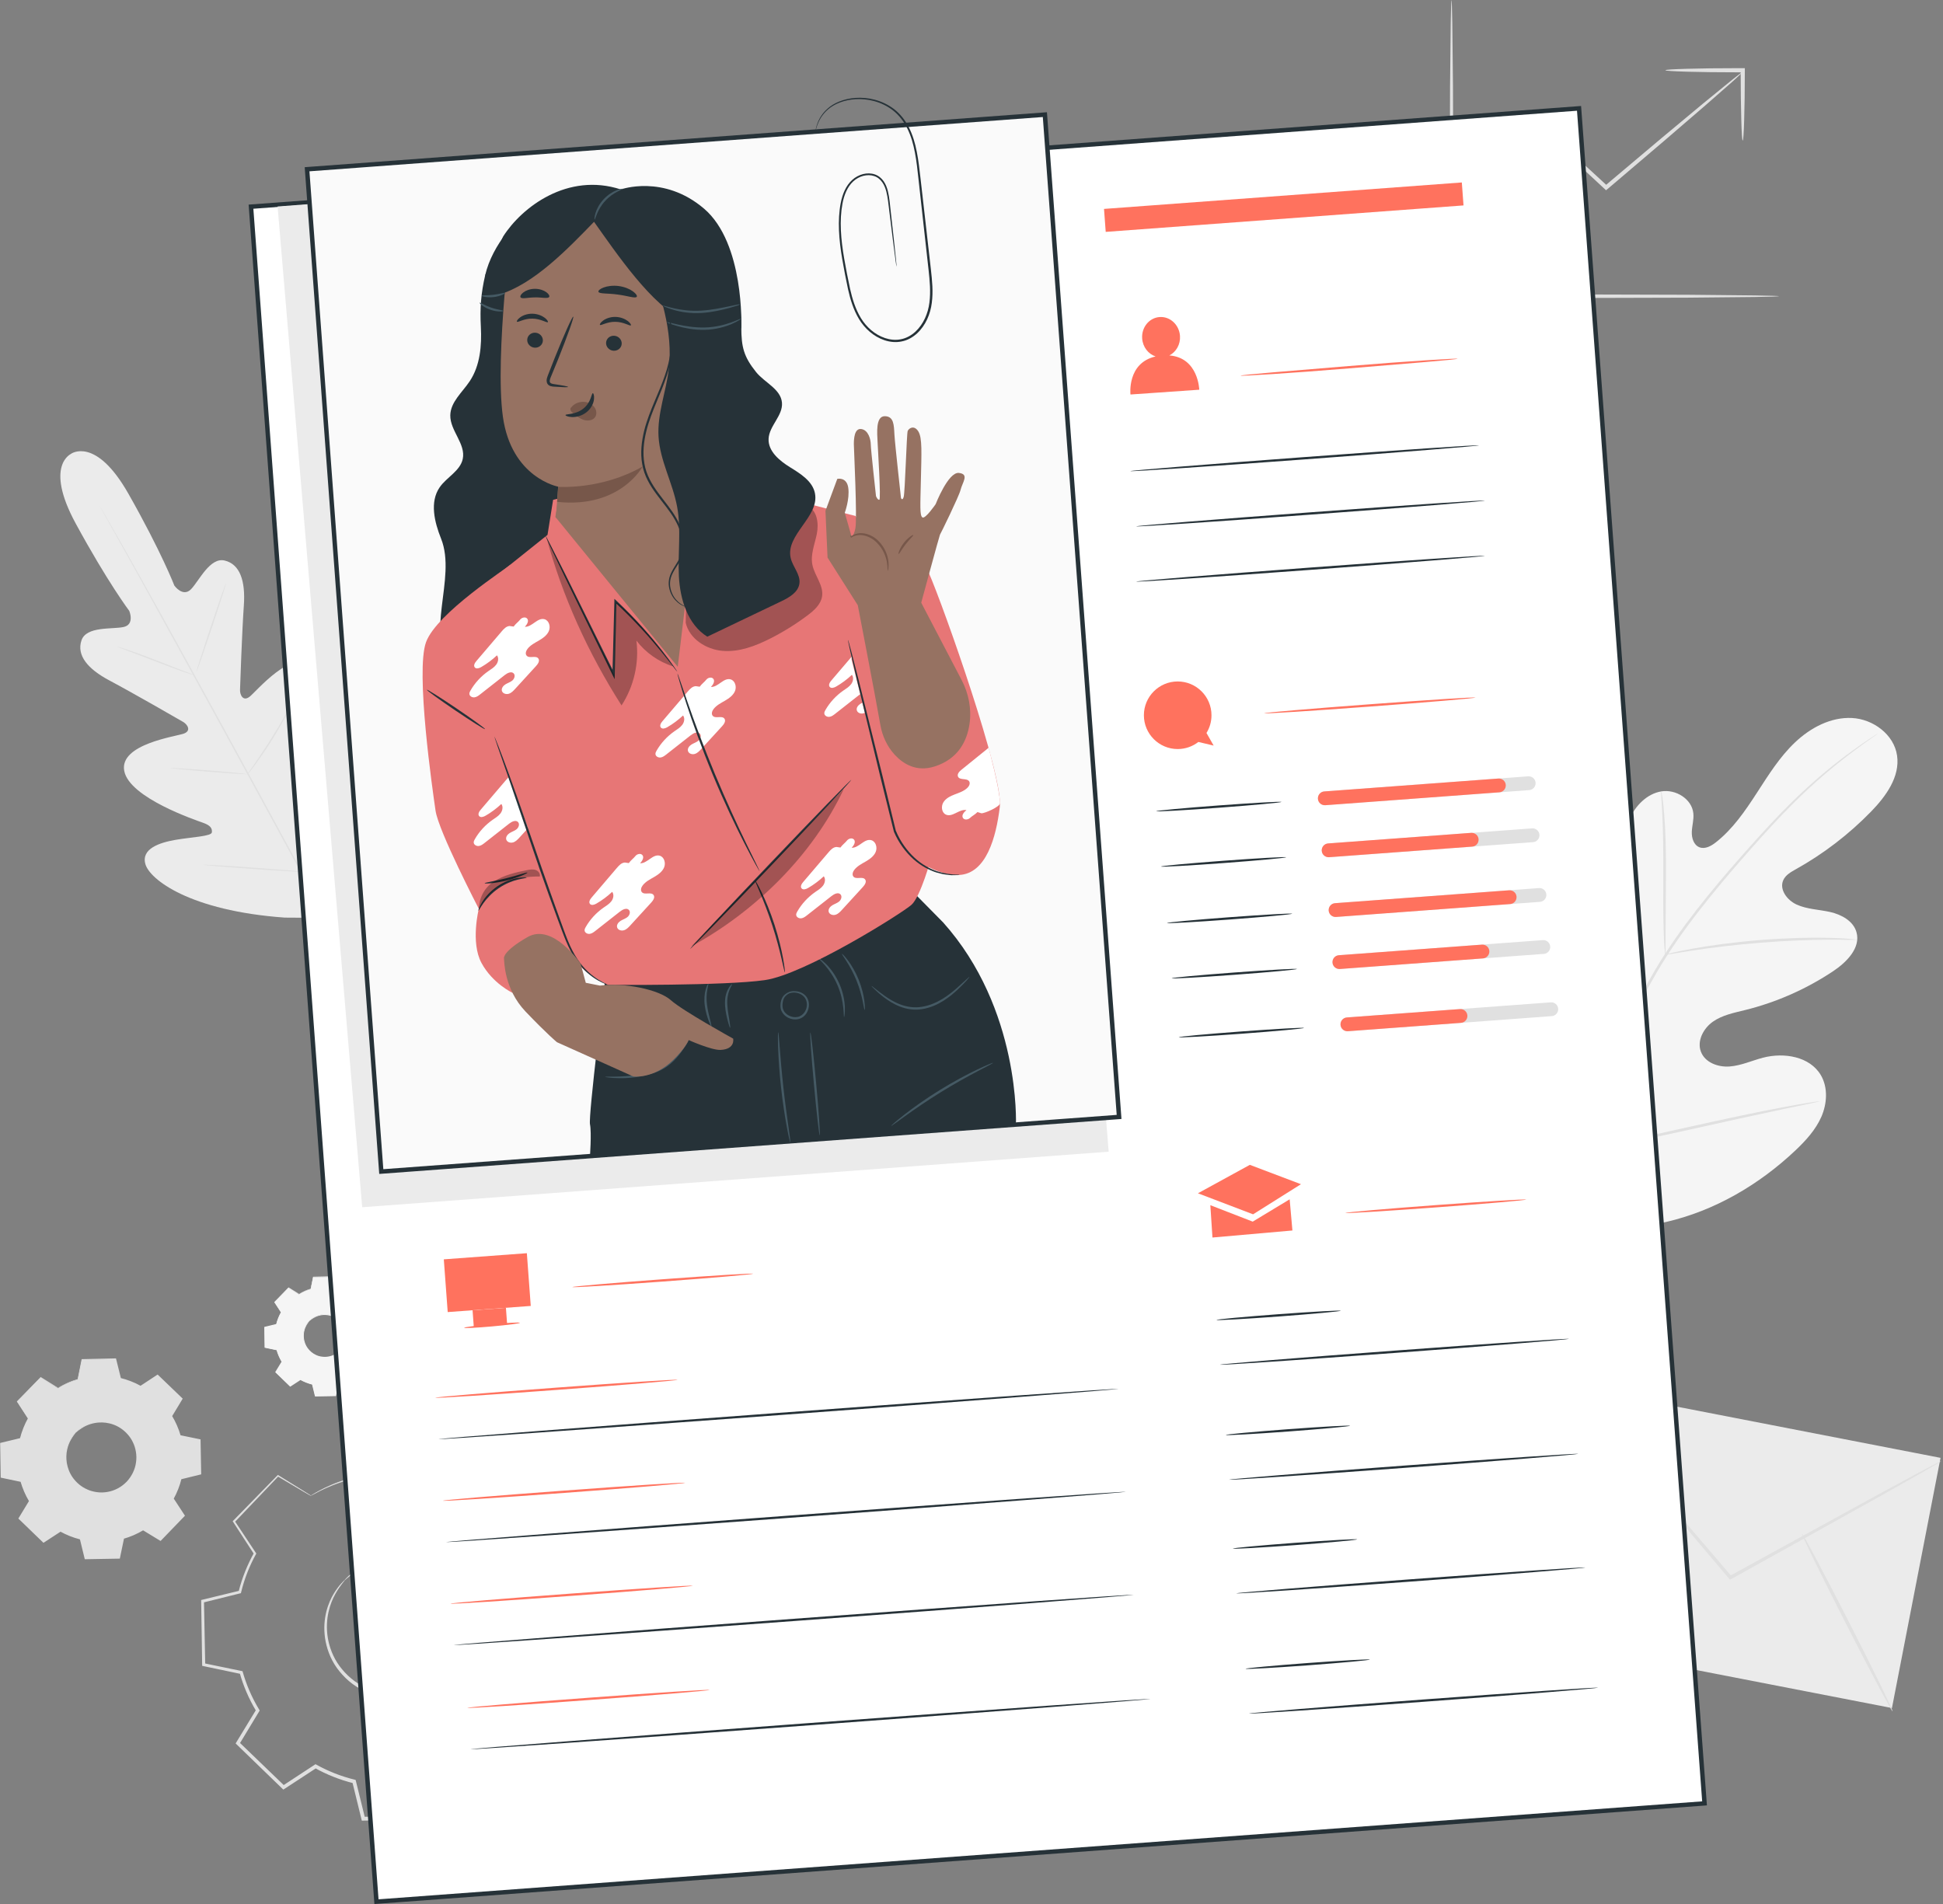 <?xml version="1.0" encoding="UTF-8"?><svg xmlns="http://www.w3.org/2000/svg" viewBox="0 0 438.66 429.89"><rect x="0" y="0" width="438.66" height="429.89" fill="#808080" stroke="none"/><defs><style>.d{fill:#fff;}.e{fill:#fafafa;}.f{fill:#77574a;}.g{fill:#f5f5f5;}.h{fill:#455a64;}.i{fill:#e0e0e0;}.j{fill:#ff725e;}.k{opacity:.3;}.l{fill:#ebebeb;}.m{fill:#967262;}.n{fill:#e77676;}.o{fill:#263238;}</style></defs><g id="a"><g><path class="g" d="M345.28,273.41c-15.79-13.77-17.27-36.32-14.45-56.15,.47-3.31,.48-6.85,2.38-9.6,1.9-2.74,5.8-4.34,8.62-2.62,2.34,1.43,3.11,4.41,4.23,6.93,1.5,3.36,3.95,6.26,6.99,8.28,2,1.33,4.54,2.28,6.75,1.35,3.04-1.27,3.8-5.19,4.14-8.5,.62-6.16,1.25-12.32,1.88-18.48,.34-3.31,.69-6.68,2.05-9.71,1.37-3.02,3.95-5.69,7.19-6.23,3.24-.54,6.93,1.69,7.24,4.99,.13,1.38-.29,2.74-.35,4.12-.06,1.38,.42,2.97,1.68,3.49,1.28,.53,2.7-.26,3.79-1.13,3.77-2.97,6.55-7.02,9.17-11.06,2.62-4.04,5.19-8.19,8.68-11.49,3.49-3.31,8.08-5.73,12.84-5.49,4.76,.24,9.49,3.71,10.18,8.48,.7,4.79-2.53,9.22-5.89,12.67-4.99,5.12-10.71,9.51-16.93,12.98-1.12,.63-2.34,1.3-2.87,2.48-.96,2.13,.9,4.54,2.99,5.5,2.37,1.09,5.07,1.12,7.62,1.7,2.54,.58,5.21,2.02,5.92,4.56,.99,3.52-2.22,6.76-5.24,8.78-6.06,4.04-12.81,7.03-19.86,8.78-2.53,.63-5.17,1.13-7.31,2.63-2.14,1.5-3.65,4.34-2.71,6.79,.93,2.46,3.89,3.53,6.49,3.33,2.6-.2,5.02-1.33,7.55-1.99,4.72-1.22,10.55-.28,13.04,3.96,1.63,2.79,1.41,6.39,.12,9.37-1.3,2.97-3.54,5.41-5.89,7.63-8.2,7.75-18.25,13.62-29.18,16.14-10.93,2.52-20.79,2.45-30.85-2.5"/><path class="i" d="M351.76,261.49c4.01-9.73,9.29-20.03,15.19-30.61,1.48-2.64,2.95-5.25,4.39-7.82,1.45-2.56,2.88-5.1,4.44-7.5,3.1-4.81,6.44-9.2,9.74-13.27,3.3-4.07,6.58-7.82,9.68-11.29,3.1-3.47,6.06-6.66,8.87-9.44,5.62-5.59,10.67-9.56,14.25-12.14,1.79-1.3,3.21-2.26,4.18-2.9,.47-.3,.83-.54,1.11-.72,.25-.16,.38-.24,.39-.23,0,0-.11,.1-.35,.28-.27,.19-.62,.45-1.08,.77-.95,.67-2.35,1.66-4.11,2.99-3.53,2.64-8.53,6.64-14.09,12.26-2.79,2.8-5.72,5.99-8.8,9.47-3.08,3.49-6.34,7.24-9.62,11.31-3.28,4.07-6.6,8.45-9.67,13.24-1.55,2.39-2.97,4.91-4.42,7.48-1.44,2.57-2.91,5.18-4.39,7.82-5.89,10.57-11.17,20.84-15.2,30.52"/><path class="i" d="M375.96,215.55s-.1-.51-.17-1.44c-.08-.93-.14-2.28-.19-3.95-.11-3.34-.11-7.96-.09-13.05,.02-5.09-.04-9.7-.21-13.03-.08-1.66-.15-3.01-.22-3.94-.06-.93-.07-1.45-.03-1.45,.04,0,.13,.5,.27,1.43,.14,.92,.28,2.27,.41,3.94,.28,3.33,.41,7.96,.39,13.05-.03,5.02-.06,9.57-.09,13.04,0,1.57,0,2.89,0,3.95,0,.93-.02,1.45-.07,1.45Z"/><path class="i" d="M419.29,212.19s-.62,.05-1.72,.02c-1.1-.02-2.69-.06-4.66-.04-3.94,0-9.37,.19-15.36,.67-5.99,.48-11.39,1.15-15.28,1.75-1.95,.28-3.52,.56-4.61,.74-1.09,.19-1.69,.27-1.7,.23,0-.04,.58-.2,1.66-.46,1.08-.25,2.64-.59,4.59-.93,3.89-.71,9.3-1.45,15.31-1.94,6.01-.47,11.47-.6,15.41-.49,1.97,.04,3.57,.14,4.67,.24,1.1,.1,1.7,.18,1.7,.22Z"/><path class="i" d="M352.37,260.76s-.1-.18-.24-.55c-.15-.44-.34-.97-.56-1.62-.48-1.4-1.12-3.46-1.88-6-1.52-5.09-3.41-12.18-5.38-20.03-1.98-7.86-3.79-14.96-5.21-20.07-.7-2.49-1.27-4.53-1.7-6.05-.18-.66-.33-1.2-.45-1.65-.1-.38-.14-.58-.12-.59,.02,0,.1,.18,.24,.55,.15,.44,.34,.97,.56,1.61,.48,1.4,1.12,3.46,1.88,6,1.52,5.09,3.41,12.18,5.39,20.04,1.98,7.86,3.79,14.96,5.21,20.07,.7,2.48,1.27,4.53,1.7,6.05,.18,.66,.33,1.2,.45,1.65,.1,.38,.14,.58,.12,.59Z"/><path class="i" d="M410.77,248.65s-.2,.08-.59,.17c-.46,.1-1.02,.22-1.7,.37-1.57,.33-3.68,.77-6.26,1.31-5.28,1.11-12.56,2.72-20.6,4.51-8.04,1.79-15.34,3.34-20.65,4.33-2.65,.5-4.8,.88-6.29,1.11-.69,.1-1.26,.19-1.72,.26-.39,.05-.6,.07-.61,.05,0-.02,.2-.08,.59-.17,.46-.1,1.02-.22,1.7-.37,1.57-.33,3.68-.77,6.25-1.31,5.28-1.1,12.56-2.72,20.6-4.51,8.04-1.79,15.34-3.34,20.64-4.33,2.65-.5,4.8-.88,6.3-1.11,.69-.1,1.26-.19,1.72-.26,.39-.05,.6-.07,.61-.05Z"/></g><g><path class="l" d="M16.13,102.43s-6.23,2.52,.96,15.76c7.19,13.23,12.1,19.75,12.1,19.75,0,0,1.29,3.08-1.31,3.63-2.61,.55-8.4-.22-9.49,3.02-1.12,3.36,1.37,6.43,6.34,9.06,4.97,2.63,15.65,8.78,16.61,9.34,.95,.55,1.92,1.97,.2,2.63-1.72,.66-14.66,2.35-13.49,8.45,1.17,6.09,16.22,11.13,17.85,11.72,1.63,.58,2.04,1.26,1.93,2.15-.11,.89-4.51,1.05-8.18,1.68-3.66,.63-7.8,2.01-6.83,5.47,.97,3.46,9.99,10.55,31.48,12.09l10.01,.06,5.22-8.59c10.06-19.06,8.81-30.46,6.39-33.12s-5.78,.13-8.25,2.9-4.94,6.43-5.75,6.05c-.81-.38-1.17-1.08-.8-2.78,.37-1.7,4.05-17.13-.5-21.35-4.55-4.22-12.83,5.88-14.3,6.98-1.47,1.11-2.16-.47-2.13-1.56,.03-1.11,.46-13.43,.86-19.04,.4-5.61-.89-9.35-4.33-10.17-3.32-.79-5.73,4.53-7.58,6.46-1.85,1.92-3.78-.81-3.78-.81,0,0-2.93-7.62-10.36-20.72-7.43-13.1-12.98-9.02-12.98-9.02"/><path class="i" d="M74.9,209.57c-5.42-9.64-14.76-26.94-22.86-41.75-8.09-14.81-15.44-28.2-20.8-37.87-2.68-4.82-4.86-8.73-6.37-11.44-.75-1.34-1.33-2.39-1.73-3.11-.19-.35-.34-.62-.44-.81-.1-.18-.14-.28-.14-.28,0,0,.06,.09,.17,.27l.47,.8c.41,.72,1.01,1.75,1.78,3.08,1.54,2.68,3.75,6.57,6.46,11.4,5.42,9.64,12.79,23.03,20.89,37.83,8.1,14.81,17.41,32.13,22.78,41.8"/><path class="i" d="M26.45,145.99s.26,.04,.7,.18c.45,.13,1.09,.34,1.87,.6,1.58,.53,3.73,1.32,6.1,2.24,2.33,.91,4.43,1.73,6.04,2.36,.73,.28,1.34,.52,1.84,.7,.43,.16,.67,.27,.66,.29s-.26-.04-.7-.17c-.45-.13-1.09-.34-1.87-.61-1.57-.55-3.72-1.37-6.08-2.28-2.33-.89-4.44-1.7-6.06-2.32-.73-.28-1.34-.51-1.84-.7-.43-.17-.67-.27-.66-.29Z"/><path class="i" d="M44.34,151.71c-.08-.03,1.35-4.55,3.2-10.09,1.85-5.55,3.42-10.02,3.5-9.99,.08,.03-1.35,4.55-3.2,10.09-1.85,5.55-3.41,10.02-3.5,9.99Z"/><path class="i" d="M55.75,175.01s.12-.24,.39-.63c.31-.44,.69-1,1.14-1.65,.96-1.4,2.28-3.33,3.66-5.51,1.38-2.18,2.57-4.2,3.41-5.67,.4-.69,.73-1.27,1-1.74,.24-.41,.38-.63,.4-.62,.02,.01-.09,.25-.29,.68-.21,.43-.52,1.04-.92,1.79-.8,1.5-1.96,3.54-3.34,5.73-1.38,2.19-2.74,4.11-3.75,5.48-.51,.68-.92,1.23-1.22,1.6-.3,.37-.47,.57-.49,.56Z"/><path class="i" d="M38.43,173.4s.24-.02,.68,0c.5,.03,1.12,.06,1.85,.1,1.56,.1,3.72,.25,6.11,.44,2.38,.19,4.54,.38,6.1,.53,.73,.08,1.34,.14,1.85,.2,.44,.05,.68,.09,.67,.11,0,.02-.24,.02-.68,0-.5-.03-1.12-.06-1.85-.1-1.56-.1-3.72-.25-6.11-.44-2.38-.19-4.54-.38-6.1-.53-.73-.08-1.34-.14-1.85-.2-.44-.05-.68-.09-.67-.11Z"/><path class="i" d="M45.89,195.25s.31-.02,.87,0c.62,.03,1.42,.07,2.38,.12,2.01,.11,4.78,.29,7.83,.51,3.06,.22,5.83,.43,7.83,.6,.96,.09,1.75,.16,2.37,.22,.56,.06,.87,.1,.87,.12,0,.02-.31,.02-.87,0-.62-.03-1.42-.07-2.38-.12-2.01-.11-4.78-.29-7.83-.51-3.06-.22-5.82-.43-7.83-.6-.96-.09-1.75-.16-2.37-.22-.56-.06-.87-.1-.87-.12Z"/><path class="i" d="M67.52,196.62s.15-.3,.47-.81c.35-.55,.82-1.28,1.37-2.15,1.16-1.81,2.75-4.32,4.42-7.14,1.68-2.82,3.13-5.41,4.17-7.29,.5-.9,.91-1.65,1.23-2.23,.29-.53,.46-.81,.48-.8,.02,0-.12,.31-.38,.86-.26,.54-.65,1.32-1.15,2.28-.99,1.91-2.42,4.52-4.1,7.35-1.68,2.83-3.3,5.32-4.5,7.11-.61,.89-1.1,1.61-1.46,2.09-.35,.49-.56,.75-.57,.74Z"/></g><g><rect class="l" x="361.96" y="306.59" width="57.54" height="85.37" transform="translate(-26.64 666.24) rotate(-79.01)"/><path class="i" d="M438.25,329.9s-.31,.23-.93,.6c-.69,.4-1.6,.93-2.73,1.59-2.46,1.39-5.9,3.34-10.12,5.73-8.65,4.81-20.49,11.4-33.61,18.7l-.28,.15-.21-.24c-.16-.18-.33-.38-.5-.58-9.81-11.6-18.69-22.09-25.18-29.76-3.15-3.78-5.72-6.87-7.56-9.08-.84-1.04-1.52-1.86-2.03-2.49-.46-.58-.69-.89-.67-.9,.02-.02,.29,.26,.79,.8,.54,.6,1.25,1.4,2.14,2.4,1.89,2.17,4.52,5.2,7.75,8.92,6.54,7.63,15.48,18.08,25.35,29.61,.17,.2,.34,.4,.5,.58l-.48-.09c13.16-7.22,25.04-13.74,33.72-18.5,4.27-2.3,7.75-4.18,10.24-5.52,1.16-.61,2.09-1.1,2.8-1.46,.64-.33,.99-.49,1-.46Z"/><path class="i" d="M343.48,370.11c-.13-.17,7.67-6.69,17.43-14.56,9.76-7.88,17.79-14.12,17.92-13.96,.13,.17-7.67,6.68-17.44,14.56-9.76,7.87-17.79,14.12-17.92,13.96Z"/><path class="i" d="M406.83,346.3c.19-.1,4.93,8.8,10.57,19.87,5.65,11.07,10.07,20.12,9.88,20.22-.19,.1-4.92-8.8-10.57-19.87-5.65-11.07-10.07-20.12-9.88-20.22Z"/></g><g><path class="i" d="M401.66,66.88s-.49,.06-1.43,.09c-1.03,.02-2.39,.05-4.1,.09-3.66,.04-8.79,.09-15.09,.15-12.83,.04-30.39,.08-49.8,.14-1.22,0-2.42,0-3.55,0h-.47v-.47c.06-18.6,.11-35.28,.15-47.43,.06-5.96,.11-10.8,.15-14.25,.04-1.61,.06-2.89,.09-3.86,.03-.88,.06-1.34,.09-1.34s.06,.46,.09,1.34l.09,3.86c.04,3.45,.09,8.29,.15,14.25,.04,12.15,.09,28.83,.15,47.43l-.47-.47c1.13,0,2.33,0,3.55,0,19.4,.05,36.97,.1,49.8,.14,6.3,.06,11.43,.11,15.09,.15,1.71,.04,3.08,.07,4.1,.09,.94,.03,1.43,.06,1.43,.09Z"/><path class="i" d="M393.44,16.23s-.75,.8-2.21,2.11c-1.59,1.4-3.7,3.25-6.25,5.48-5.3,4.6-12.66,10.9-20.83,17.82l-1.24,1.05-.32,.27-.3-.28c-3.27-3.03-6.38-5.93-9.27-8.61h.58c-5.46,4.51-10.14,8.38-13.61,11.24-1.6,1.28-2.92,2.33-3.95,3.16-.93,.72-1.44,1.09-1.48,1.06-.03-.04,.42-.48,1.29-1.27,.99-.87,2.25-1.99,3.79-3.35,3.41-2.93,8.02-6.88,13.39-11.48l.29-.25,.29,.26c2.9,2.66,6.03,5.54,9.31,8.56h-.62l1.24-1.06c8.17-6.92,15.6-13.14,21.01-17.61,2.62-2.14,4.79-3.91,6.44-5.25,1.53-1.22,2.4-1.88,2.44-1.83Z"/><path class="i" d="M393.44,31.73c-.13,0-.24-1.76-.32-4.62-.08-2.86-.14-6.83-.14-11.25l.47,.47c-.25,0-.53,0-.8,0-4.6,0-8.77-.05-11.78-.14-3.02-.09-4.88-.2-4.88-.33s1.86-.25,4.88-.33c3.02-.09,7.18-.14,11.78-.14,.27,0,.55,0,.8,0h.47v.47c0,4.42-.06,8.38-.15,11.25-.08,2.86-.2,4.62-.32,4.62Z"/></g><g><g><path class="i" d="M13.05,313.42c1.43-.86,2.95-1.52,4.52-1.96l.93-4.47,7.55-.13,1.09,4.44c1.58,.39,3.13,.99,4.58,1.8l3.82-2.5,5.44,5.25-2.37,3.9c.86,1.43,1.52,2.95,1.96,4.52l4.47,.93,.13,7.55-4.44,1.09c-.39,1.58-.99,3.12-1.8,4.58l2.5,3.82-5.25,5.44-3.9-2.37c-1.43,.86-2.95,1.52-4.52,1.96l-.93,4.47-7.55,.13-1.09-4.44c-1.58-.39-3.13-.99-4.58-1.8l-3.82,2.5-5.44-5.25,2.37-3.9c-.86-1.43-1.52-2.95-1.96-4.52l-4.47-.93-.13-7.55,4.44-1.09c.39-1.58,.99-3.13,1.8-4.58l-2.5-3.82,5.25-5.44,3.9,2.37h0Zm4.03,10.06c-3.11,3.22-3.02,8.35,.2,11.46,3.22,3.11,8.35,3.02,11.46-.2,3.11-3.22,3.02-8.35-.2-11.46-3.22-3.11-8.35-3.02-11.46,.2Z"/><path class="i" d="M17.08,323.49s.42-.6,1.51-1.32c1.07-.71,2.93-1.5,5.29-1.25,1.16,.13,2.43,.51,3.59,1.28,1.15,.77,2.23,1.86,2.91,3.27,.36,.7,.6,1.47,.74,2.27,.15,.8,.17,1.65,.05,2.49-.21,1.69-1.01,3.36-2.25,4.67-1.27,1.29-2.91,2.15-4.59,2.41-.84,.15-1.69,.16-2.5,.04-.81-.11-1.59-.33-2.3-.66-1.44-.63-2.57-1.67-3.37-2.79-.81-1.13-1.23-2.39-1.4-3.55-.33-2.35,.39-4.24,1.06-5.33,.69-1.11,1.27-1.55,1.27-1.55,.04,.04-.49,.53-1.11,1.64-.61,1.09-1.26,2.94-.9,5.19,.19,1.11,.61,2.3,1.39,3.37,.78,1.06,1.87,2.04,3.24,2.62,.67,.31,1.41,.51,2.18,.61,.77,.11,1.57,.09,2.36-.05,1.59-.26,3.14-1.07,4.33-2.29,1.17-1.24,1.93-2.81,2.13-4.41,.12-.8,.1-1.6-.03-2.36-.12-.76-.35-1.5-.68-2.16-.63-1.35-1.65-2.4-2.73-3.14-1.1-.75-2.31-1.13-3.42-1.27-2.26-.28-4.08,.43-5.15,1.08-1.09,.66-1.57,1.21-1.6,1.17Z"/><path class="i" d="M13.05,313.42s-.08-.04-.25-.13c-.18-.11-.43-.25-.75-.43-.68-.4-1.67-.98-2.94-1.74h.09c-1.34,1.39-3.09,3.23-5.22,5.45v-.15c.78,1.15,1.62,2.44,2.53,3.81l.05,.07-.04,.07c-.74,1.34-1.37,2.87-1.77,4.55l-.02,.09-.09,.02c-1.38,.34-2.88,.71-4.43,1.1l.13-.16c.05,2.38,.1,4.9,.15,7.55l-.15-.18c1.38,.29,2.91,.6,4.47,.92l.11,.02,.03,.11c.42,1.46,1.06,3.01,1.95,4.47l.06,.1-.06,.1c-.73,1.21-1.54,2.55-2.36,3.91l-.03-.26c1.71,1.65,3.55,3.42,5.44,5.24l-.27-.03c1.19-.78,2.49-1.64,3.82-2.51l.11-.07,.12,.07c1.33,.74,2.89,1.38,4.53,1.78l.13,.03,.03,.13c.34,1.39,.71,2.9,1.09,4.43l-.23-.17c2.39-.04,4.96-.09,7.55-.14l-.22,.18c.29-1.41,.61-2.94,.93-4.47l.03-.14,.14-.04c1.49-.42,3.03-1.07,4.46-1.94h0l.12-.07,.12,.07c1.31,.79,2.61,1.58,3.9,2.37l-.29,.04c1.77-1.84,3.52-3.65,5.25-5.43l-.03,.29c-.84-1.29-1.68-2.56-2.5-3.82l-.08-.12,.07-.12c.8-1.44,1.4-2.97,1.78-4.53l.03-.13,.13-.03c1.5-.37,2.98-.73,4.44-1.08l-.17,.22c-.04-2.58-.08-5.1-.13-7.55l.17,.21c-1.52-.32-3.01-.63-4.47-.94l-.12-.03-.03-.12c-.45-1.6-1.11-3.11-1.93-4.47l-.06-.1,.06-.1c.81-1.34,1.6-2.63,2.37-3.9l.03,.24c-1.91-1.85-3.71-3.6-5.42-5.26l.22,.02c-1.34,.88-2.61,1.7-3.82,2.49l-.08,.06-.09-.05c-1.52-.85-3.05-1.43-4.54-1.8l-.09-.02-.02-.09c-.39-1.61-.74-3.07-1.07-4.44l.14,.1c-2.93,.04-5.42,.07-7.55,.1l.1-.08c-.38,1.78-.7,3.25-.96,4.47v.04h-.05c-1.6,.46-2.72,.98-3.45,1.34-.35,.18-.62,.32-.81,.42-.18,.1-.27,.14-.27,.14,0,0,.09-.07,.25-.17,.17-.11,.43-.27,.8-.46,.72-.38,1.84-.93,3.45-1.4l-.05,.06c.25-1.22,.54-2.69,.9-4.48l.02-.08h.08c2.13-.05,4.63-.1,7.55-.17h.11l.03,.1c.34,1.37,.7,2.82,1.1,4.43l-.11-.11c1.52,.37,3.07,.95,4.63,1.81h-.17c1.21-.79,2.47-1.62,3.81-2.51l.12-.08,.1,.1c1.72,1.66,3.53,3.39,5.45,5.24l.11,.11-.08,.13c-.77,1.27-1.55,2.57-2.36,3.91v-.21c.84,1.39,1.52,2.93,1.99,4.56l-.16-.15c1.46,.3,2.95,.61,4.47,.92l.17,.03v.17c.05,2.46,.1,4.97,.14,7.55v.18l-.17,.04c-1.46,.36-2.93,.72-4.43,1.09l.16-.16c-.39,1.6-1,3.17-1.82,4.64v-.24c.82,1.26,1.65,2.53,2.5,3.82l.1,.15-.13,.13c-1.72,1.79-3.47,3.6-5.25,5.44l-.13,.13-.16-.1c-1.29-.78-2.59-1.57-3.9-2.37h.24c-1.46,.89-3.05,1.56-4.57,1.99l.16-.18c-.32,1.53-.64,3.06-.93,4.47l-.04,.18h-.18c-2.6,.05-5.16,.09-7.55,.13h-.18l-.04-.17c-.37-1.53-.74-3.05-1.08-4.44l.16,.16c-1.68-.41-3.27-1.07-4.64-1.83h.23c-1.32,.86-2.63,1.71-3.82,2.49l-.14,.09-.12-.12c-1.88-1.82-3.72-3.6-5.43-5.25l-.12-.12,.09-.14c.83-1.36,1.64-2.69,2.37-3.9v.21c-.9-1.49-1.56-3.08-1.98-4.57l.15,.14c-1.56-.33-3.09-.65-4.47-.94l-.14-.03v-.15c-.04-2.65-.08-5.18-.12-7.55v-.13l.13-.03c1.56-.38,3.06-.74,4.44-1.07l-.11,.11c.43-1.7,1.07-3.25,1.83-4.61v.14c-.89-1.38-1.73-2.67-2.48-3.83l-.05-.08,.07-.07c2.15-2.2,3.93-4.02,5.28-5.4l.04-.04,.05,.03c1.25,.78,2.21,1.37,2.88,1.79,.31,.2,.56,.35,.74,.47,.17,.11,.25,.16,.25,.17Z"/></g><g><path class="g" d="M67.44,292.23c.85-.52,1.77-.91,2.7-1.18l.56-2.68,4.52-.08,.65,2.65c.95,.23,1.87,.59,2.74,1.08l2.29-1.5,3.25,3.14-1.42,2.34c.52,.86,.91,1.77,1.17,2.7l2.68,.56,.08,4.52-2.65,.65c-.23,.95-.59,1.87-1.08,2.74l1.5,2.29-3.14,3.25-2.34-1.42c-.86,.52-1.77,.91-2.7,1.17l-.56,2.68-4.52,.08-.65-2.66c-.95-.23-1.87-.59-2.74-1.08l-2.29,1.5-3.25-3.14,1.42-2.34c-.52-.86-.91-1.77-1.18-2.7l-2.68-.56-.08-4.52,2.65-.65c.23-.95,.59-1.87,1.08-2.74l-1.5-2.29,3.14-3.25,2.34,1.42h0Zm2.41,6.02c-1.86,1.93-1.81,5,.12,6.86,1.93,1.86,5,1.81,6.86-.12,1.86-1.93,1.81-5-.12-6.86-1.93-1.86-5-1.81-6.86,.12Z"/><path class="g" d="M69.85,298.26s.25-.36,.9-.79c.64-.42,1.75-.9,3.17-.75,.7,.08,1.46,.31,2.15,.76,.69,.46,1.33,1.11,1.74,1.96,.21,.42,.36,.88,.44,1.36,.09,.48,.1,.99,.03,1.49-.12,1.01-.6,2.01-1.35,2.8-.76,.77-1.74,1.29-2.75,1.45-.5,.09-1.01,.1-1.49,.03-.49-.06-.95-.19-1.38-.39-.86-.37-1.54-1-2.02-1.67-.48-.68-.74-1.43-.84-2.12-.2-1.41,.23-2.54,.64-3.19,.41-.66,.76-.93,.76-.93,.03,.02-.29,.32-.67,.98-.37,.65-.75,1.76-.54,3.11,.11,.66,.36,1.38,.83,2.02,.47,.63,1.12,1.22,1.94,1.57,.4,.19,.85,.31,1.31,.36,.46,.06,.94,.06,1.41-.03,.95-.15,1.88-.64,2.59-1.37,.7-.74,1.16-1.68,1.28-2.64,.07-.48,.06-.96-.02-1.41-.07-.46-.21-.9-.41-1.29-.38-.81-.99-1.43-1.64-1.88-.66-.45-1.38-.67-2.05-.76-1.35-.17-2.44,.26-3.08,.65-.65,.4-.94,.73-.96,.7Z"/><path class="g" d="M67.44,292.23s-.05-.02-.15-.08l-.45-.26c-.41-.24-1-.59-1.76-1.04h.05c-.8,.83-1.85,1.93-3.12,3.26v-.09c.46,.69,.97,1.46,1.52,2.28l.03,.04-.02,.04c-.44,.8-.82,1.72-1.06,2.73v.05h-.07c-.83,.22-1.72,.44-2.65,.67l.08-.1c.03,1.42,.06,2.93,.09,4.52l-.09-.11c.83,.17,1.74,.36,2.68,.55h.07l.02,.08c.25,.87,.64,1.8,1.17,2.67l.04,.06-.04,.06c-.44,.72-.92,1.52-1.41,2.34l-.02-.15c1.02,.99,2.13,2.05,3.26,3.14l-.16-.02c.71-.47,1.49-.98,2.28-1.5l.07-.04,.07,.04c.8,.44,1.73,.82,2.71,1.06l.08,.02,.02,.08c.2,.83,.43,1.74,.65,2.65l-.13-.1c1.43-.03,2.97-.05,4.52-.08l-.13,.11c.18-.85,.37-1.76,.56-2.68l.02-.08,.08-.02c.89-.25,1.81-.64,2.67-1.16h0l.07-.04,.07,.04c.78,.48,1.56,.95,2.34,1.42l-.17,.02c1.06-1.1,2.11-2.18,3.14-3.25l-.02,.17c-.5-.77-1-1.53-1.5-2.29l-.05-.07,.04-.07c.48-.86,.84-1.78,1.07-2.71l.02-.08,.08-.02c.9-.22,1.78-.44,2.66-.65l-.1,.13c-.03-1.54-.05-3.05-.07-4.52l.1,.12c-.91-.19-1.8-.38-2.68-.56l-.07-.02-.02-.07c-.27-.96-.67-1.86-1.16-2.68l-.04-.06,.04-.06c.49-.8,.96-1.58,1.42-2.33l.02,.14c-1.14-1.11-2.22-2.15-3.25-3.15h.13c-.81,.54-1.56,1.03-2.29,1.5l-.05,.03-.05-.03c-.91-.51-1.82-.85-2.72-1.08h-.05v-.07c-.25-.97-.46-1.84-.65-2.66l.08,.06c-1.75,.02-3.24,.04-4.52,.06l.06-.05c-.23,1.07-.42,1.94-.57,2.67v.03h-.03c-.96,.27-1.63,.59-2.07,.8l-.49,.25c-.11,.06-.16,.09-.16,.08,0,0,.05-.04,.15-.1,.1-.06,.26-.16,.48-.27,.43-.23,1.1-.56,2.06-.84l-.03,.03c.15-.73,.32-1.61,.54-2.68v-.05h.06c1.28-.03,2.77-.06,4.52-.1h.07l.02,.06c.2,.82,.42,1.69,.66,2.65l-.07-.07c.91,.22,1.84,.57,2.77,1.08h-.1c.73-.47,1.48-.97,2.28-1.5l.07-.05,.06,.06c1.03,.99,2.11,2.03,3.26,3.13l.07,.06-.05,.08c-.46,.76-.93,1.54-1.41,2.34v-.12c.51,.83,.91,1.75,1.19,2.73l-.09-.09c.88,.18,1.77,.37,2.68,.55l.1,.02v.1c.03,1.47,.06,2.98,.09,4.52v.11l-.1,.03c-.87,.21-1.76,.43-2.65,.65l.1-.1c-.23,.96-.6,1.9-1.09,2.78v-.14c.49,.75,.99,1.52,1.49,2.28l.06,.09-.08,.08c-1.03,1.07-2.08,2.15-3.14,3.25l-.08,.08-.09-.06c-.77-.47-1.55-.94-2.34-1.42h.14c-.88,.53-1.82,.93-2.74,1.19l.1-.11c-.19,.92-.38,1.83-.56,2.68l-.02,.11h-.11c-1.56,.03-3.09,.05-4.52,.08h-.11l-.03-.1c-.22-.92-.45-1.82-.65-2.66l.1,.1c-1.01-.25-1.96-.64-2.78-1.09h.14c-.79,.51-1.57,1.02-2.29,1.49l-.09,.06-.07-.07c-1.13-1.09-2.23-2.16-3.25-3.15l-.07-.07,.05-.08c.49-.81,.98-1.61,1.42-2.33v.12c-.54-.89-.93-1.84-1.18-2.73l.09,.08c-.93-.2-1.85-.39-2.68-.56l-.09-.02v-.09c-.03-1.59-.05-3.1-.07-4.52v-.08l.08-.02c.93-.23,1.83-.44,2.66-.64l-.07,.07c.25-1.02,.64-1.95,1.1-2.76v.08c-.53-.83-1.03-1.6-1.49-2.29l-.03-.05,.04-.04c1.29-1.32,2.35-2.41,3.16-3.24l.03-.03,.03,.02c.75,.46,1.32,.82,1.72,1.07l.44,.28c.1,.06,.15,.1,.15,.1Z"/></g><g><path class="i" d="M81.97,410.65v-.02l-2.06-8.4c-3.03-.75-5.95-1.9-8.67-3.41l-7.25,4.75h-.01l-10.32-9.98v-.02l4.49-7.39c-1.61-2.67-2.86-5.54-3.71-8.55l-8.48-1.77v-.02l-.25-14.35h.02l8.4-2.06c.75-3.03,1.9-5.95,3.41-8.67l-4.75-7.25h.01l9.97-10.34h.02l7.39,4.49c2.67-1.61,5.54-2.86,8.55-3.71l1.77-8.49h.02l14.35-.25v.02l2.06,8.4c3.04,.75,5.95,1.9,8.67,3.41l7.25-4.75h.01l10.32,9.98v.02l-4.49,7.39c1.61,2.67,2.86,5.54,3.71,8.55l8.48,1.77v.02l.25,14.35h-.02l-8.4,2.06c-.75,3.03-1.9,5.95-3.41,8.67l4.75,7.25h-.01l-9.97,10.34h-.02l-7.39-4.49c-2.67,1.61-5.54,2.86-8.55,3.71l-1.77,8.49h-.02l-14.35,.25Zm-10.74-11.89h.01c2.73,1.53,5.65,2.68,8.69,3.43h.01v.02l2.06,8.39,14.29-.25,1.76-8.48h.01c3.01-.86,5.89-2.11,8.56-3.72h.03l7.39,4.48,9.92-10.28-4.74-7.24h0c1.52-2.74,2.67-5.66,3.42-8.7h0v-.02l8.41-2.06-.25-14.29-8.48-1.76h0c-.86-3.03-2.11-5.91-3.72-8.58h0v-.03l4.49-7.39-10.28-9.93-7.24,4.74h-.01c-2.72-1.53-5.64-2.68-8.69-3.43h-.01v-.02l-2.06-8.39-14.29,.25-1.76,8.48h-.01c-3.01,.86-5.89,2.11-8.56,3.73h-.03l-7.39-4.48-9.93,10.28,4.74,7.24h0c-1.52,2.74-2.67,5.66-3.42,8.7h0v.02l-8.41,2.06,.25,14.29,8.48,1.76h0c.85,3.02,2.11,5.9,3.72,8.58h0v.03l-4.49,7.39,10.28,9.93,7.24-4.74Zm17.62-15.9c-4.01,0-7.79-1.53-10.69-4.32-2.96-2.86-4.63-6.69-4.7-10.81-.07-4.11,1.46-8.01,4.32-10.97h0c2.86-2.96,6.69-4.63,10.81-4.7,.09,0,.19,0,.28,0,4.01,0,7.79,1.53,10.69,4.32,2.96,2.86,4.63,6.69,4.7,10.81,.07,4.11-1.46,8.01-4.32,10.96-2.86,2.96-6.69,4.63-10.81,4.7-.09,0-.19,0-.28,0Zm-11.05-26.08l.02,.02c-2.85,2.95-4.38,6.83-4.3,10.93,.07,4.1,1.74,7.92,4.69,10.77,2.88,2.78,6.66,4.31,10.65,4.31,.09,0,.18,0,.28,0,4.1-.07,7.92-1.74,10.77-4.69,2.85-2.95,4.38-6.83,4.3-10.93-.07-4.1-1.74-7.92-4.69-10.77-2.88-2.78-6.66-4.31-10.65-4.31-.09,0-.18,0-.28,0-4.1,.07-7.92,1.74-10.77,4.68l-.02-.02Z"/><path class="i" d="M77.8,356.79s.8-1.13,2.86-2.51c2.02-1.35,5.55-2.84,10.03-2.37,2.2,.25,4.62,.97,6.82,2.42,2.18,1.45,4.23,3.52,5.51,6.21,.68,1.32,1.14,2.78,1.4,4.32,.28,1.53,.32,3.13,.09,4.73-.39,3.21-1.91,6.38-4.27,8.86-2.4,2.45-5.51,4.08-8.71,4.58-1.59,.29-3.2,.3-4.73,.08-1.54-.2-3.02-.62-4.36-1.25-2.73-1.19-4.87-3.17-6.4-5.29-1.53-2.15-2.33-4.53-2.66-6.73-.63-4.46,.74-8.04,2.02-10.11,1.31-2.11,2.41-2.95,2.41-2.95,.08,.07-.93,1.01-2.11,3.12-1.16,2.07-2.38,5.57-1.7,9.84,.35,2.1,1.15,4.37,2.64,6.4,1.48,2.01,3.54,3.87,6.14,4.97,1.28,.59,2.68,.97,4.14,1.15,1.46,.2,2.98,.18,4.48-.1,3.02-.49,5.95-2.03,8.22-4.34,2.23-2.35,3.67-5.33,4.05-8.37,.22-1.51,.19-3.03-.06-4.48-.23-1.45-.67-2.84-1.3-4.1-1.19-2.56-3.13-4.54-5.18-5.96-2.08-1.41-4.37-2.13-6.49-2.41-4.29-.53-7.74,.81-9.78,2.04-2.07,1.26-2.97,2.3-3.04,2.22Z"/><path class="i" d="M70.17,337.71s-.16-.07-.48-.25c-.35-.2-.82-.47-1.42-.82-1.29-.76-3.16-1.87-5.58-3.3l.17-.02c-2.53,2.65-5.86,6.14-9.89,10.37l.03-.28c1.45,2.19,3.05,4.62,4.78,7.22l.09,.13-.08,.14c-1.41,2.55-2.59,5.45-3.36,8.64l-.04,.17-.17,.04c-2.62,.65-5.46,1.35-8.41,2.09l.24-.31c.09,4.51,.18,9.3,.28,14.33l-.28-.33c2.63,.54,5.52,1.14,8.48,1.75l.22,.04,.06,.21c.79,2.77,2.02,5.71,3.7,8.47l.12,.2-.12,.2c-1.39,2.3-2.92,4.83-4.48,7.41l-.06-.49c3.24,3.12,6.74,6.49,10.32,9.94l-.51-.05c2.25-1.48,4.73-3.11,7.24-4.75l.21-.14,.22,.12c2.53,1.41,5.48,2.61,8.59,3.37l.25,.06,.06,.25c.65,2.63,1.35,5.51,2.07,8.41l-.43-.33c4.54-.08,9.4-.17,14.33-.26l-.42,.35c.56-2.68,1.16-5.57,1.76-8.48l.05-.26,.26-.07c2.82-.8,5.74-2.03,8.45-3.67h0l.23-.14,.23,.14c2.49,1.51,4.96,3.01,7.4,4.49l-.54,.07c3.36-3.48,6.68-6.92,9.96-10.31l-.05,.54c-1.6-2.44-3.18-4.85-4.74-7.24l-.14-.22,.13-.23c1.52-2.73,2.65-5.63,3.38-8.58l.06-.25,.25-.06c2.85-.7,5.65-1.38,8.41-2.06l-.32,.41c-.08-4.89-.16-9.67-.24-14.33l.32,.39c-2.88-.6-5.7-1.19-8.48-1.78l-.23-.05-.06-.23c-.86-3.04-2.11-5.89-3.67-8.48l-.12-.2,.12-.2c1.54-2.54,3.04-4.99,4.5-7.39l.06,.45c-3.62-3.51-7.04-6.82-10.29-9.97l.42,.04c-2.55,1.66-4.94,3.22-7.25,4.73l-.16,.11-.17-.09c-2.89-1.61-5.78-2.71-8.61-3.42l-.17-.04-.04-.17c-.74-3.06-1.41-5.82-2.03-8.42l.26,.2c-5.55,.07-10.28,.13-14.33,.19l.19-.16c-.73,3.38-1.32,6.16-1.82,8.47l-.02,.08-.08,.02c-3.03,.85-5.16,1.84-6.55,2.52-.66,.35-1.17,.61-1.54,.81-.35,.19-.51,.27-.51,.26,0-.01,.16-.12,.48-.33,.33-.2,.82-.5,1.51-.87,1.37-.73,3.5-1.77,6.54-2.66l-.1,.11c.47-2.32,1.03-5.1,1.71-8.49l.03-.15h.16c4.05-.09,8.78-.2,14.33-.32h.21l.05,.2c.65,2.6,1.33,5.35,2.09,8.4l-.21-.21c2.88,.7,5.83,1.8,8.78,3.42h-.33c2.3-1.5,4.69-3.08,7.23-4.75l.22-.15,.2,.19c3.27,3.14,6.7,6.44,10.33,9.93l.21,.2-.15,.25c-1.45,2.41-2.94,4.87-4.48,7.41v-.39c1.6,2.64,2.89,5.55,3.78,8.66l-.3-.28c2.78,.57,5.6,1.16,8.48,1.75l.32,.07v.32c.09,4.66,.18,9.44,.27,14.33v.34l-.32,.08c-2.77,.68-5.57,1.37-8.41,2.07l.31-.31c-.74,3.03-1.9,6.01-3.46,8.8l-.02-.45c1.57,2.39,3.15,4.8,4.75,7.24l.19,.29-.24,.25c-3.27,3.39-6.59,6.83-9.95,10.31l-.24,.25-.3-.18c-2.45-1.48-4.92-2.98-7.4-4.49h.45c-2.78,1.69-5.78,2.95-8.67,3.77l.31-.33c-.61,2.91-1.21,5.8-1.77,8.48l-.07,.34h-.35c-4.93,.09-9.79,.17-14.33,.25h-.34l-.08-.33c-.71-2.9-1.41-5.78-2.06-8.41l.31,.31c-3.19-.78-6.21-2.02-8.79-3.47l.43-.02c-2.51,1.64-4.99,3.26-7.25,4.74l-.27,.18-.24-.23c-3.57-3.46-7.06-6.84-10.3-9.97l-.23-.22,.16-.27c1.57-2.58,3.1-5.1,4.5-7.4v.39c-1.71-2.83-2.96-5.84-3.75-8.67l.28,.26c-2.96-.62-5.85-1.23-8.48-1.78l-.27-.06v-.28c-.08-5.03-.15-9.82-.22-14.33v-.25l.24-.06c2.95-.72,5.79-1.4,8.42-2.04l-.21,.21c.81-3.23,2.03-6.17,3.47-8.75v.27c-1.69-2.62-3.28-5.06-4.71-7.26l-.1-.15,.12-.13c4.08-4.17,7.45-7.63,10.01-10.25l.08-.08,.09,.06c2.37,1.47,4.19,2.61,5.45,3.39,.6,.38,1.06,.67,1.4,.89,.31,.2,.48,.31,.47,.32Z"/></g></g></g><g id="b"><g><rect class="d" x="70.42" y="35.04" width="300.65" height="383.74" transform="translate(-16.15 16.92) rotate(-4.23)"/><path class="o" d="M84.53,429.89l-.04-.5L56.13,46.2l.5-.04L356.95,23.93l.04,.5,28.37,383.19-.5,.04-300.32,22.23ZM57.2,47.13l28.26,381.7,298.83-22.12L356.03,25,57.2,47.13Z"/></g><rect class="j" x="249.33" y="44.15" width="81" height="5.2" transform="translate(-2.66 21.53) rotate(-4.23)"/><path class="j" d="M329.07,81s-.17,.05-.49,.09c-.39,.04-.86,.09-1.42,.16-1.32,.12-3.09,.28-5.24,.48-4.5,.37-10.59,.88-17.31,1.44-6.76,.56-12.89,1-17.33,1.29-2.16,.13-3.94,.23-5.26,.31-.57,.02-1.04,.04-1.43,.06-.33,0-.5,0-.5-.02,0-.02,.17-.05,.49-.09,.39-.04,.86-.09,1.42-.16,1.32-.12,3.09-.28,5.24-.48,4.5-.37,10.59-.88,17.32-1.44,6.76-.56,12.89-1,17.33-1.29,2.16-.13,3.94-.23,5.26-.31,.57-.02,1.04-.04,1.43-.06,.33,0,.5,0,.5,.02Z"/><g><path class="o" d="M333.91,100.55c.01,.14-17.6,1.56-39.34,3.17-21.74,1.61-39.37,2.8-39.38,2.65-.01-.14,17.6-1.56,39.34-3.17,21.73-1.61,39.36-2.8,39.37-2.65Z"/><path class="o" d="M335.24,125.49c.01,.14-17.6,1.56-39.34,3.17-21.74,1.61-39.37,2.8-39.38,2.65-.01-.14,17.6-1.56,39.34-3.17,21.73-1.61,39.36-2.8,39.37-2.65Z"/><path class="o" d="M335.24,113.02c.01,.14-17.6,1.56-39.34,3.17-21.74,1.61-39.37,2.8-39.38,2.65-.01-.14,17.6-1.56,39.34-3.17,21.73-1.61,39.36-2.8,39.37-2.65Z"/></g><g><path class="j" d="M170.03,287.58c.01,.14-9.12,.94-20.39,1.77-11.27,.83-20.42,1.39-20.43,1.25-.01-.14,9.12-.94,20.39-1.77,11.27-.83,20.42-1.39,20.43-1.25Z"/><path class="j" d="M152.97,311.54c.01,.14-12.22,1.17-27.32,2.28-15.1,1.12-27.35,1.91-27.36,1.76-.01-.14,12.22-1.17,27.32-2.28,15.1-1.12,27.35-1.91,27.36-1.76Z"/><path class="o" d="M252.56,313.57c.01,.14-34.36,2.81-76.76,5.94-42.42,3.14-76.8,5.57-76.81,5.43-.01-.14,34.35-2.8,76.77-5.94,42.4-3.14,76.79-5.57,76.8-5.42Z"/><path class="j" d="M154.69,334.79c.01,.14-12.22,1.17-27.32,2.28-15.1,1.12-27.35,1.91-27.36,1.76-.01-.14,12.22-1.17,27.32-2.28,15.1-1.12,27.35-1.91,27.36-1.76Z"/><path class="o" d="M254.28,336.81c.01,.14-34.36,2.81-76.76,5.94-42.42,3.14-76.8,5.57-76.81,5.43-.01-.14,34.35-2.8,76.77-5.94,42.4-3.14,76.79-5.57,76.8-5.42Z"/><path class="j" d="M156.41,358.03c.01,.14-12.22,1.17-27.32,2.28-15.1,1.12-27.35,1.91-27.36,1.76-.01-.14,12.22-1.17,27.32-2.28,15.1-1.12,27.35-1.91,27.36-1.76Z"/><path class="o" d="M256,360.06c.01,.14-34.36,2.81-76.76,5.94-42.42,3.14-76.8,5.57-76.81,5.43-.01-.14,34.35-2.8,76.77-5.94,42.4-3.14,76.79-5.57,76.8-5.42Z"/><path class="j" d="M160.2,381.56c.01,.14-12.22,1.17-27.32,2.28-15.1,1.12-27.35,1.91-27.36,1.76-.01-.14,12.22-1.17,27.32-2.28,15.1-1.12,27.35-1.91,27.36-1.76Z"/><path class="o" d="M259.79,383.58c.01,.14-34.36,2.8-76.76,5.94-42.42,3.14-76.8,5.57-76.81,5.43-.01-.14,34.35-2.8,76.77-5.94,42.4-3.14,76.79-5.57,76.8-5.42Z"/><g><rect class="j" x="100.63" y="283.62" width="18.8" height="11.94" transform="translate(-21.08 8.91) rotate(-4.23)"/><rect class="j" x="106.84" y="295.55" width="7.55" height="3.74" transform="translate(-21.66 8.98) rotate(-4.23)"/></g><path class="j" d="M117.38,298.66c.01,.14-2.8,.51-6.28,.82-3.48,.31-6.31,.45-6.32,.31-.01-.14,2.8-.51,6.28-.82,3.48-.31,6.31-.45,6.32-.31Z"/></g><g><g><polygon class="j" points="270.45 269.42 282.17 263 293.71 267.37 282.9 274.17 270.45 269.42"/><polygon class="j" points="273.25 272.11 273.73 279.41 291.78 277.82 291.16 270.78 282.82 275.82 273.25 272.11"/></g><path class="j" d="M344.57,270.84c.01,.14-9.12,.94-20.39,1.77-11.27,.83-20.42,1.39-20.43,1.25-.01-.14,9.12-.94,20.39-1.77,11.27-.83,20.42-1.39,20.43-1.25Z"/><path class="o" d="M302.7,295.94c.01,.14-6.26,.72-14.01,1.3-7.75,.57-14.04,.92-14.05,.78-.01-.14,6.26-.72,14.01-1.3,7.75-.57,14.04-.92,14.05-.78Z"/><path class="o" d="M354.21,302.29c.01,.14-17.63,1.57-39.39,3.18-21.77,1.61-39.42,2.8-39.43,2.66-.01-.14,17.62-1.57,39.4-3.18,21.76-1.61,39.42-2.8,39.43-2.66Z"/><path class="o" d="M304.8,321.91c.01,.14-6.26,.72-14.01,1.3-7.75,.57-14.04,.92-14.05,.78-.01-.14,6.26-.72,14.01-1.3,7.75-.57,14.04-.92,14.05-.78Z"/><path class="o" d="M356.31,328.25c.01,.14-17.63,1.57-39.39,3.18-21.77,1.61-39.42,2.8-39.43,2.66-.01-.14,17.62-1.57,39.4-3.18,21.76-1.61,39.42-2.8,39.43-2.66Z"/><path class="o" d="M306.4,347.56c.01,.14-6.26,.72-14.01,1.3-7.75,.57-14.04,.92-14.05,.78-.01-.14,6.26-.72,14.01-1.3,7.75-.57,14.04-.92,14.05-.78Z"/><path class="o" d="M357.91,353.91c.01,.14-17.63,1.57-39.39,3.18-21.77,1.61-39.42,2.8-39.43,2.66s17.62-1.57,39.4-3.18c21.76-1.61,39.42-2.8,39.43-2.66Z"/><path class="o" d="M309.27,374.7c.01,.14-6.26,.72-14.01,1.3-7.75,.57-14.04,.92-14.05,.78-.01-.14,6.26-.72,14.01-1.3,7.75-.57,14.04-.92,14.05-.78Z"/><path class="o" d="M360.78,381.05c.01,.14-17.63,1.57-39.39,3.18-21.77,1.61-39.42,2.8-39.43,2.66-.01-.14,17.62-1.57,39.4-3.18,21.76-1.61,39.42-2.8,39.43-2.66Z"/></g><path class="j" d="M264,80.25c1.53-.78,2.53-2.49,2.4-4.41-.18-2.51-2.23-4.42-4.59-4.26-2.36,.16-4.13,2.33-3.95,4.85,.14,1.94,1.39,3.5,3.03,4.05-6.49,1.48-5.67,8.59-5.67,8.59l15.53-1.08s-.18-7.24-6.76-7.74Z"/><g><g><g><path class="o" d="M289.31,181.06c.01,.14-6.31,.73-14.12,1.31-7.81,.58-14.15,.93-14.16,.79-.01-.14,6.31-.73,14.12-1.31,7.81-.58,14.15-.93,14.16-.79Z"/><path class="o" d="M290.38,193.55c.01,.14-6.31,.73-14.12,1.31-7.81,.58-14.15,.93-14.16,.79-.01-.14,6.31-.73,14.12-1.31,7.81-.58,14.15-.93,14.16-.79Z"/></g><g><path class="i" d="M345.24,178.39l-46.03,3.41c-.86,.06-1.61-.58-1.67-1.44h0c-.06-.86,.58-1.61,1.44-1.67l46.03-3.41c.86-.06,1.61,.58,1.67,1.44h0c.06,.86-.58,1.61-1.44,1.67Z"/><path class="j" d="M338.51,178.89l-39.3,2.91c-.86,.06-1.61-.58-1.67-1.44h0c-.06-.86,.58-1.61,1.44-1.67l39.3-2.91c.86-.06,1.61,.58,1.67,1.44h0c.06,.86-.58,1.61-1.44,1.67Z"/></g><g><path class="i" d="M346.11,190.14l-46.03,3.41c-.86,.06-1.61-.58-1.67-1.44h0c-.06-.86,.58-1.61,1.44-1.67l46.03-3.41c.86-.06,1.61,.58,1.67,1.44h0c.06,.86-.58,1.61-1.44,1.67Z"/><path class="j" d="M332.37,191.15l-32.3,2.39c-.86,.06-1.61-.58-1.67-1.44h0c-.06-.86,.58-1.61,1.44-1.67l32.3-2.39c.86-.06,1.61,.58,1.67,1.44h0c.06,.86-.58,1.61-1.44,1.67Z"/></g><g><path class="o" d="M291.74,206.3c.01,.14-6.31,.73-14.12,1.31-7.81,.58-14.15,.93-14.16,.79s6.31-.73,14.12-1.31c7.81-.58,14.15-.93,14.16-.79Z"/><path class="o" d="M292.81,218.78c.01,.14-6.31,.73-14.12,1.31-7.81,.58-14.15,.93-14.16,.79-.01-.14,6.31-.73,14.12-1.31,7.81-.58,14.15-.93,14.16-.79Z"/></g><g><path class="i" d="M347.67,203.62l-46.03,3.41c-.86,.06-1.61-.58-1.67-1.44h0c-.06-.86,.58-1.61,1.44-1.67l46.03-3.41c.86-.06,1.61,.58,1.67,1.44h0c.06,.86-.58,1.61-1.44,1.67Z"/><path class="j" d="M340.94,204.12l-39.3,2.91c-.86,.06-1.61-.58-1.67-1.44h0c-.06-.86,.58-1.61,1.44-1.67l39.3-2.91c.86-.06,1.61,.58,1.67,1.44h0c.06,.86-.58,1.61-1.44,1.67Z"/></g><g><path class="i" d="M348.54,215.37l-46.03,3.41c-.86,.06-1.61-.58-1.67-1.44h0c-.06-.86,.58-1.61,1.44-1.67l46.03-3.41c.86-.06,1.61,.58,1.67,1.44h0c.06,.86-.58,1.61-1.44,1.67Z"/><path class="j" d="M334.8,216.39l-32.3,2.39c-.86,.06-1.61-.58-1.67-1.44h0c-.06-.86,.58-1.61,1.44-1.67l32.3-2.39c.86-.06,1.61,.58,1.67,1.44h0c.06,.86-.58,1.61-1.44,1.67Z"/></g><path class="o" d="M294.41,232.09c.01,.14-6.31,.73-14.12,1.31-7.81,.58-14.15,.93-14.16,.79-.01-.14,6.31-.73,14.12-1.31,7.81-.58,14.15-.93,14.16-.79Z"/><g><path class="i" d="M350.34,229.42l-46.03,3.41c-.86,.06-1.61-.58-1.67-1.44h0c-.06-.86,.58-1.61,1.44-1.67l46.03-3.41c.86-.06,1.61,.58,1.67,1.44h0c.06,.86-.58,1.61-1.44,1.67Z"/><path class="j" d="M329.84,230.94l-25.53,1.89c-.86,.06-1.61-.58-1.67-1.44h0c-.06-.86,.58-1.61,1.44-1.67l25.53-1.89c.86-.06,1.61,.58,1.67,1.44h0c.06,.86-.58,1.61-1.44,1.67Z"/></g></g><path class="j" d="M274,168.34l-1.62-2.85c.72-1.16,1.13-2.53,1.13-4,0-4.21-3.42-7.63-7.63-7.63s-7.63,3.42-7.63,7.63,3.42,7.63,7.63,7.63c1.76,0,3.38-.6,4.67-1.6h0l3.45,.82Z"/><path class="j" d="M333.11,157.5c.01,.14-10.66,1.05-23.82,2.03-13.17,.98-23.85,1.66-23.86,1.51-.01-.14,10.65-1.05,23.82-2.03,13.16-.98,23.85-1.66,23.86-1.51Z"/></g></g><g id="c"><polygon class="l" points="62.67 46.62 81.77 272.57 250.3 260.03 232.09 33.68 62.67 46.62"/><g><rect class="e" x="77.48" y="31.74" width="167.03" height="226.92" transform="translate(-10.28 12.28) rotate(-4.23)"/><path class="o" d="M85.62,265.05l-.04-.5L68.79,37.75l.5-.04,167.07-12.37,.04,.5,16.79,226.8-.5,.04-167.07,12.37Zm-15.76-226.37l16.68,225.3,165.57-12.26L235.43,26.42l-165.57,12.26Z"/></g><path class="o" d="M202.39,60.14s-.03-.13-.07-.38c-.04-.28-.09-.65-.16-1.12-.13-1.02-.32-2.47-.56-4.32-.23-1.89-.52-4.18-.85-6.84-.18-1.33-.28-2.77-.65-4.23-.19-.72-.46-1.45-.91-2.09-.44-.63-1.07-1.17-1.84-1.41-1.54-.52-3.42,0-4.72,1.2-1.32,1.22-2.06,3.06-2.42,4.97-.74,3.88-.37,8.16,.39,12.54,.39,2.19,.81,4.45,1.31,6.73,.51,2.27,1.2,4.56,2.44,6.61,1.23,2.03,3.14,3.75,5.46,4.53,1.15,.38,2.41,.52,3.61,.26,1.21-.23,2.32-.86,3.24-1.7,1.85-1.72,2.87-4.15,3.17-6.59,.32-2.46,.07-4.93-.19-7.34-.54-4.84-1.06-9.5-1.55-13.95-.25-2.22-.49-4.39-.72-6.5-.23-2.11-.44-4.15-.82-6.09-.36-1.94-.9-3.78-1.71-5.42-.81-1.63-1.91-3.03-3.22-4.06-2.65-2.06-5.81-2.7-8.44-2.55-2.66,.16-4.87,1.09-6.27,2.33-1.42,1.23-2.06,2.61-2.4,3.53-.32,.94-.39,1.46-.42,1.45,0,0,.03-.53,.33-1.49,.31-.94,.93-2.36,2.37-3.64,1.41-1.3,3.67-2.29,6.39-2.47,2.69-.18,5.93,.44,8.69,2.55,1.36,1.06,2.51,2.5,3.35,4.17,.84,1.67,1.4,3.55,1.77,5.52,.39,1.96,.61,4.02,.85,6.12,.24,2.11,.49,4.27,.74,6.49,.51,4.44,1.04,9.11,1.59,13.95,.27,2.42,.53,4.92,.2,7.46-.31,2.52-1.37,5.09-3.33,6.91-.98,.89-2.18,1.58-3.49,1.82-1.3,.28-2.65,.13-3.88-.28-2.46-.83-4.45-2.65-5.73-4.76-1.28-2.13-1.98-4.48-2.49-6.77-.5-2.3-.91-4.55-1.3-6.76-.75-4.41-1.11-8.74-.34-12.71,.38-1.96,1.15-3.88,2.58-5.18,1.41-1.28,3.42-1.83,5.11-1.25,.85,.28,1.54,.88,2.01,1.56,.47,.69,.75,1.46,.94,2.21,.37,1.51,.45,2.95,.61,4.28,.3,2.66,.55,4.96,.76,6.85,.2,1.86,.35,3.31,.46,4.33,.04,.48,.08,.85,.11,1.13,.02,.25,.03,.39,.02,.39Z"/><path class="o" d="M133.79,52.11l-13.23-5.5c-3.57,2.28-9.4,8.52-11.02,15.51-.96,4.13-1.2,7.46-.98,11.69,.22,4.23-.16,8.71-2.5,12.24-1.67,2.52-4.35,4.7-4.4,7.72-.06,3.47,3.54,6.46,2.81,9.86-.59,2.72-3.62,4.1-5.2,6.38-2.3,3.32-1.19,7.86,.31,11.61,3.62,9.05-4.08,22.07,2.7,29.07,6.68-5.49,26.47-15.67,33.15-21.16,1.48-1.22,3.02-2.5,3.81-4.25,1.16-2.54,.53-5.49-.07-8.22-4.69-21.28-6.51-43.19-5.38-64.95Z"/><g><path class="o" d="M212.85,208.19l-6.52-6.61-69.7,19.66s-3.83,30.64-3.43,32.6c.39,1.96-.03,7.56-.03,7.56l96.19-7.49s1.12-26.09-16.5-45.72Z"/><path class="h" d="M155.48,234.82s-.11,.3-.39,.78c-.29,.48-.72,1.16-1.31,1.97-.6,.8-1.36,1.74-2.39,2.61-1.02,.87-2.33,1.63-3.8,2.1-2.93,.96-5.73,1.18-7.73,1.15-1-.01-1.81-.07-2.36-.14-.56-.06-.86-.12-.86-.16,0-.08,1.24,0,3.21-.07,1.97-.07,4.71-.34,7.57-1.28,1.42-.45,2.66-1.16,3.66-1.97,1-.82,1.77-1.7,2.4-2.47,1.23-1.54,1.93-2.57,2-2.52Z"/><path class="h" d="M178.42,257.94s-.13-.33-.27-.95c-.14-.62-.33-1.52-.53-2.63-.41-2.23-.9-5.33-1.28-8.77-.38-3.44-.58-6.57-.66-8.84-.04-1.13-.06-2.05-.05-2.68,0-.63,.02-.99,.06-.99,.08,0,.18,1.39,.36,3.65,.18,2.26,.43,5.37,.81,8.8,.38,3.43,.81,6.52,1.13,8.76,.32,2.24,.52,3.63,.44,3.64Z"/><path class="h" d="M185.07,256.34c-.14,.01-.73-5.18-1.32-11.59-.59-6.42-.95-11.63-.8-11.64,.14-.01,.73,5.18,1.32,11.59,.59,6.41,.95,11.62,.8,11.64Z"/><path class="h" d="M218.87,220.58s-.2,.31-.65,.8c-.44,.49-1.09,1.18-1.95,1.99-.86,.81-1.93,1.74-3.26,2.58-1.33,.84-2.94,1.58-4.76,1.88-1.82,.32-3.62,.01-5.08-.57-1.48-.58-2.67-1.37-3.61-2.08-.94-.72-1.65-1.36-2.12-1.82-.47-.46-.72-.73-.69-.75,.06-.07,1.13,.92,3.03,2.27,.95,.66,2.13,1.41,3.56,1.93,1.42,.53,3.1,.8,4.83,.5,1.73-.28,3.28-.98,4.59-1.77,1.31-.8,2.38-1.68,3.26-2.45,1.75-1.55,2.78-2.58,2.84-2.52Z"/><path class="h" d="M224.21,239.98s-.31,.22-.92,.54c-.71,.37-1.57,.82-2.57,1.34-2.17,1.14-5.13,2.77-8.31,4.73-3.18,1.97-5.96,3.89-7.95,5.32-.92,.67-1.7,1.23-2.35,1.7-.56,.4-.87,.61-.9,.58-.02-.03,.25-.29,.77-.74,.52-.45,1.29-1.08,2.26-1.84,1.94-1.51,4.7-3.5,7.89-5.47,3.19-1.97,6.2-3.56,8.42-4.62,1.11-.53,2.02-.94,2.65-1.2,.64-.26,.99-.39,1.01-.36Z"/><path class="h" d="M160.62,231.81c-.07,.02-.31-.48-.63-1.34-.31-.85-.7-2.06-.88-3.45-.19-1.4-.05-2.69,.2-3.58,.25-.89,.55-1.38,.61-1.35,.15,.05-.71,2.16-.29,4.87,.18,1.34,.5,2.54,.72,3.41,.22,.87,.34,1.42,.27,1.44Z"/><path class="h" d="M164.83,232.06c-.07,.01-.25-.53-.49-1.43-.23-.9-.56-2.15-.65-3.59-.04-.72,0-1.42,.1-2.04,.13-.62,.32-1.17,.54-1.59,.45-.85,.9-1.24,.94-1.21,.07,.05-.27,.52-.6,1.36-.34,.83-.57,2.06-.46,3.45,.09,1.38,.36,2.63,.49,3.55,.15,.92,.2,1.49,.13,1.51Z"/><path class="h" d="M190.57,229.65c-.17,.02,.16-3.46-1.52-7.26-1.62-3.83-4.39-5.95-4.25-6.07,.03-.05,.76,.41,1.74,1.39,.98,.98,2.15,2.53,2.99,4.47,.84,1.95,1.17,3.86,1.21,5.24,.05,1.38-.12,2.23-.18,2.22Z"/><path class="h" d="M195.2,228.02c-.17,.02-.39-3.1-1.83-6.62-1.41-3.53-3.42-5.94-3.28-6.04,.05-.04,.61,.5,1.37,1.52,.76,1.01,1.67,2.52,2.4,4.32,.72,1.8,1.12,3.52,1.28,4.77,.16,1.26,.14,2.04,.07,2.04Z"/><path class="h" d="M177.5,224.57s.18-.27,.69-.51c.5-.24,1.37-.41,2.35-.09,.49,.16,.99,.46,1.4,.92,.4,.47,.66,1.12,.69,1.81,.03,.69-.15,1.42-.55,2.06-.4,.64-1.07,1.17-1.88,1.34-1.61,.33-3.2-.56-3.77-1.85-.3-.66-.26-1.34-.17-1.92,.11-.59,.3-1.13,.67-1.54,.73-.75,1.57-.99,2.13-1.02,.58-.02,.86,.2,.84,.22-.02,.04-.3-.1-.82-.01-.5,.08-1.27,.37-1.87,1.06-.27,.33-.44,.83-.52,1.37-.07,.53-.08,1.14,.18,1.65,.48,1.06,1.89,1.82,3.23,1.54,1.35-.29,2.12-1.7,2.06-2.88-.01-.6-.22-1.14-.54-1.55-.33-.41-.76-.69-1.19-.85-.87-.33-1.67-.24-2.16-.07-.5,.17-.74,.36-.77,.32Z"/></g><path class="n" d="M115.19,127.5c-.55,.67-16.59,10.89-19,17.47-2.42,6.58,1.47,33.42,2.14,38.06,.67,4.64,9.77,22.16,9.77,22.16,0,0-1.91,7.56,.6,12.22,2.51,4.66,7,6.74,7,6.74l16.12-8.83-10.02-45.26-6.61-42.56Z"/><path class="d" d="M116.94,175.03c.46-.65,1.08-1.07,1.46-1.56,.37-.49,1.2-.71,1.6-.24,.45,.54-.04,1.33-.52,1.85,1.63,.07,2.86-2.15,4.43-1.71,1.03,.29,1.41,1.66,.99,2.65-.41,.98-1.35,1.63-2.27,2.17-.92,.53-1.91,1.03-2.56,1.88-.34,.44-.56,1.11-.19,1.53,.62,.71,2.09-.13,2.64,.64,.38,.52-.08,1.22-.51,1.69-1.57,1.72-3.15,3.44-4.72,5.16-.42,.46-.86,.93-1.45,1.11s-1.35-.04-1.54-.63c-.18-.58,.27-1.17,.78-1.49,.52-.32,1.12-.49,1.58-.88,.46-.39,.71-1.16,.29-1.6-.52-.54-1.42-.09-2.02,.38-1.83,1.44-3.67,2.88-5.5,4.32-.4,.32-.84,.65-1.34,.71-.51,.06-1.1-.26-1.14-.77-.02-.27,.11-.52,.24-.75,1-1.75,2.4-3.26,4.05-4.41,.63-.43,1.3-.83,1.76-1.44,.46-.61,.64-1.51,.18-2.12-1.08,1.02-2.28,1.91-3.56,2.65-.46,.27-1.11,.48-1.45,.08-.35-.42,.01-1.04,.37-1.45,1.9-2.23,3.8-4.45,5.7-6.68,.48-.57,1.05-1.18,1.8-1.22l.91,.13Z"/><path class="n" d="M124.87,112.86l-1.26,7.9-11.87,9.51s-2.8,17.86-.13,36.02c0,0,17.34,47,17.77,49.05,.79,3.81,7.79,7.02,7.79,7.02,0,0,26.42,.24,35.5-1.07,9.08-1.31,31.04-15.15,33.11-17,2.07-1.84,4.47-10.68,4.47-10.68l-16.16-45.26-.91-31.84-24.15-6.2-8.2-6.35-35.96,8.89Z"/><path class="d" d="M196.09,145.87c.46-.65,1.08-1.07,1.46-1.56s1.2-.71,1.6-.24c.45,.54-.04,1.33-.52,1.85,1.63,.07,2.86-2.15,4.43-1.71,1.03,.29,1.41,1.66,.99,2.65-.41,.98-1.35,1.63-2.27,2.17-.92,.53-1.91,1.03-2.56,1.88-.34,.44-.56,1.11-.19,1.53,.62,.71,2.09-.13,2.64,.64,.38,.52-.08,1.22-.51,1.69-1.57,1.72-3.15,3.44-4.72,5.16-.42,.46-.86,.93-1.45,1.11-.59,.19-1.35-.04-1.54-.63-.18-.58,.27-1.17,.78-1.49,.52-.32,1.12-.49,1.58-.88,.46-.39,.71-1.16,.29-1.6-.52-.54-1.42-.09-2.02,.38-1.83,1.44-3.67,2.88-5.5,4.32-.4,.32-.84,.65-1.34,.71-.51,.06-1.1-.26-1.14-.77-.02-.27,.11-.52,.24-.75,1-1.75,2.4-3.26,4.05-4.41,.63-.43,1.3-.83,1.76-1.44,.46-.61,.64-1.51,.18-2.12-1.08,1.02-2.28,1.91-3.56,2.65-.46,.27-1.11,.48-1.45,.08-.35-.42,.01-1.04,.37-1.45,1.9-2.23,3.8-4.45,5.7-6.68,.48-.57,1.05-1.18,1.8-1.22l.91,.13Z"/><path class="n" d="M192.79,116.55s13.37,4.64,16.86,12.67,16.9,46.02,16.07,52.96c-.83,6.93-3.08,15.02-9.13,15.37-6.05,.35-13.01-5.81-13.01-5.81l-5.44-8.85,.29-9.27-6.17-24.68,.54-32.38Z"/><path class="m" d="M125.39,116.72c0,.05,27.62,33.83,27.62,33.83l3.75-31.29,5.22-15.41-35.96,8.89-.64,3.98Z"/><g class="k"><path d="M182.39,114.29c-1.63-.82-3.59-.17-5.24,.61-9.34,4.41-19.49,9.75-22.23,19.71l-.11,6.02c.86,3.62,4.61,6.01,8.32,6.32,3.71,.31,7.35-1.06,10.68-2.74,2.98-1.5,5.83-3.27,8.5-5.27,1.48-1.11,3.01-2.47,3.29-4.3,.37-2.5-1.72-4.67-2.2-7.16-.45-2.31,.55-4.63,1.01-6.94,.46-2.31,.11-5.2-2-6.26Z"/></g><path class="o" d="M111.61,166.29s.11,.19,.27,.58c.17,.44,.4,1.01,.68,1.7,.58,1.48,1.39,3.64,2.37,6.31,1.98,5.34,4.49,12.79,7.33,20.99,1.42,4.1,2.82,7.99,4.09,11.53,.65,1.77,1.23,3.46,1.86,5,.63,1.54,1.33,2.92,2.11,4.1,1.55,2.36,3.38,3.81,4.71,4.65,1.35,.83,2.18,1.15,2.15,1.2,0,.02-.21-.06-.6-.22-.4-.15-.95-.43-1.65-.81-1.38-.8-3.29-2.23-4.91-4.62-.81-1.19-1.54-2.59-2.2-4.14-.65-1.55-1.25-3.24-1.91-5-1.3-3.53-2.71-7.42-4.14-11.52-2.79-8.19-5.32-15.6-7.18-21.04-.92-2.64-1.67-4.8-2.21-6.36l-.58-1.74c-.13-.4-.19-.61-.17-.62Z"/><path class="o" d="M152.87,151.63s-.1-.09-.26-.3c-.19-.24-.42-.54-.71-.91-.62-.8-1.52-1.96-2.7-3.4-2.36-2.88-5.85-6.86-10.43-11.1l.4-.17c-.11,4.58-.23,9.72-.35,15.14-.01,.48-.02,.95-.03,1.39l-.03,1.07-.47-.96c-4.24-8.71-8.05-16.54-10.83-22.25-1.34-2.8-2.43-5.09-3.21-6.72-.35-.76-.63-1.37-.85-1.84-.19-.42-.28-.65-.26-.65,.02,0,.14,.2,.36,.61,.24,.45,.55,1.05,.93,1.79,.82,1.62,1.96,3.88,3.36,6.65,2.82,5.69,6.68,13.5,10.97,22.18l-.49,.11c.01-.44,.02-.92,.03-1.39,.14-5.42,.28-10.56,.4-15.14v-.53l.4,.36c4.57,4.29,8.03,8.33,10.33,11.27,1.15,1.47,2.02,2.66,2.6,3.49,.26,.39,.48,.7,.65,.95,.14,.22,.21,.34,.2,.34Z"/><path class="o" d="M192.2,176.06c.1,.1-7.96,8.73-18,19.27-10.05,10.55-18.28,19.01-18.38,18.91-.1-.1,7.96-8.73,18.01-19.27,10.05-10.54,18.28-19.01,18.38-18.91Z"/><path class="o" d="M177.2,219.55c-.08,.01-.32-1.2-.77-3.13-.45-1.94-1.13-4.6-2.07-7.48-.94-2.88-1.95-5.44-2.72-7.27-.77-1.83-1.29-2.95-1.22-2.99,.06-.03,.69,1.04,1.55,2.84,.87,1.8,1.94,4.36,2.88,7.26,.94,2.91,1.57,5.6,1.93,7.57,.36,1.97,.48,3.2,.41,3.21Z"/><path class="o" d="M109.51,164.63c-.08,.12-3.09-1.78-6.72-4.23-3.63-2.46-6.51-4.55-6.43-4.67,.08-.12,3.09,1.78,6.72,4.23,3.63,2.46,6.51,4.55,6.43,4.66Z"/><path class="o" d="M216.59,197.55s-.12,.02-.35,.03c-.28,0-.62,0-1.03,.02-.45,.03-1-.05-1.65-.14-.65-.05-1.37-.27-2.18-.48-1.59-.52-3.43-1.45-5.16-2.99-1.71-1.55-3.32-3.63-4.42-6.24h0v-.03c-.94-3.8-1.98-8.02-3.08-12.46-2.04-8.46-3.89-16.11-5.25-21.73-.64-2.74-1.16-4.98-1.53-6.6-.16-.74-.29-1.34-.39-1.8-.08-.41-.12-.63-.1-.64,.02,0,.09,.21,.2,.61,.13,.46,.29,1.05,.49,1.78,.42,1.61,.99,3.84,1.69,6.56,1.39,5.61,3.29,13.25,5.39,21.69,1.08,4.45,2.11,8.67,3.03,12.47v-.03c1.03,2.5,2.6,4.59,4.24,6.11,1.66,1.53,3.44,2.47,4.98,3.01,3.14,.99,5.13,.7,5.11,.84Z"/><path class="o" d="M118.91,198.16c0,.09-.77,.14-1.98,.44-1.2,.29-2.82,.9-4.37,1.96-1.55,1.07-2.71,2.35-3.42,3.36-.72,1.01-1.05,1.72-1.13,1.68-.05-.02,.16-.79,.82-1.88,.65-1.09,1.82-2.48,3.44-3.59,1.62-1.1,3.33-1.68,4.59-1.89,1.26-.21,2.05-.13,2.05-.08Z"/><path class="o" d="M119.08,197.02c.06,.12-1.98,1.12-4.69,1.78-2.7,.68-4.97,.75-4.98,.62-.02-.15,2.19-.46,4.85-1.12,2.66-.66,4.75-1.42,4.81-1.28Z"/><path class="d" d="M115.96,141.47c.46-.65,1.08-1.07,1.46-1.56,.37-.49,1.2-.71,1.6-.24,.45,.54-.04,1.33-.52,1.85,1.63,.07,2.86-2.15,4.43-1.71,1.03,.29,1.41,1.66,.99,2.65-.41,.98-1.35,1.63-2.27,2.17-.92,.53-1.91,1.03-2.56,1.88-.34,.44-.56,1.11-.19,1.53,.62,.71,2.09-.13,2.64,.64,.38,.52-.08,1.22-.51,1.69-1.57,1.72-3.15,3.44-4.72,5.16-.42,.46-.86,.93-1.45,1.11s-1.35-.04-1.54-.63c-.18-.58,.27-1.17,.78-1.49,.52-.32,1.12-.49,1.58-.88,.46-.39,.71-1.16,.29-1.6-.52-.54-1.42-.09-2.02,.38-1.83,1.44-3.67,2.88-5.5,4.32-.4,.32-.84,.65-1.34,.71-.51,.06-1.1-.26-1.14-.77-.02-.27,.11-.52,.24-.75,1-1.75,2.4-3.26,4.05-4.41,.63-.43,1.3-.83,1.76-1.44,.46-.61,.64-1.51,.18-2.12-1.08,1.02-2.28,1.91-3.56,2.65-.46,.27-1.11,.48-1.45,.08-.35-.42,.01-1.04,.37-1.45,1.9-2.23,3.8-4.45,5.7-6.68,.48-.57,1.05-1.18,1.8-1.22l.91,.13Z"/><path class="d" d="M157.97,155.05c.46-.65,1.08-1.07,1.46-1.56,.37-.49,1.2-.71,1.6-.24,.45,.54-.04,1.33-.52,1.85,1.63,.07,2.86-2.15,4.43-1.71,1.03,.29,1.41,1.66,.99,2.65-.41,.98-1.35,1.63-2.27,2.17-.92,.53-1.91,1.03-2.56,1.88-.34,.44-.56,1.11-.19,1.53,.62,.71,2.09-.13,2.64,.64,.38,.52-.08,1.22-.51,1.69-1.57,1.72-3.15,3.44-4.72,5.16-.42,.46-.86,.93-1.45,1.11-.59,.19-1.35-.04-1.54-.63-.18-.58,.27-1.17,.78-1.49,.52-.32,1.12-.49,1.58-.88,.46-.39,.71-1.16,.29-1.6-.52-.54-1.42-.09-2.02,.38-1.83,1.44-3.67,2.88-5.5,4.32-.4,.32-.84,.65-1.34,.71-.51,.06-1.1-.26-1.14-.77-.02-.27,.11-.52,.24-.75,1-1.75,2.4-3.26,4.05-4.41,.63-.43,1.3-.83,1.76-1.44,.46-.61,.64-1.51,.18-2.12-1.08,1.02-2.28,1.91-3.56,2.65-.46,.27-1.11,.48-1.45,.08-.35-.42,.01-1.04,.37-1.45,1.9-2.23,3.8-4.45,5.7-6.68,.48-.57,1.05-1.18,1.8-1.22l.91,.13Z"/><path class="d" d="M141.97,194.86c.46-.65,1.08-1.07,1.46-1.56,.37-.49,1.2-.71,1.6-.24,.45,.54-.04,1.33-.52,1.85,1.63,.07,2.86-2.15,4.43-1.71,1.03,.29,1.41,1.66,.99,2.65-.41,.98-1.35,1.63-2.27,2.17-.92,.53-1.91,1.03-2.56,1.88-.34,.44-.56,1.11-.19,1.53,.62,.71,2.09-.13,2.64,.64,.38,.52-.08,1.22-.51,1.69l-4.72,5.16c-.42,.46-.86,.93-1.45,1.11-.59,.19-1.35-.04-1.54-.63-.18-.58,.27-1.17,.78-1.49,.52-.32,1.12-.49,1.58-.88s.71-1.16,.29-1.59c-.52-.54-1.42-.09-2.02,.38-1.83,1.44-3.67,2.88-5.5,4.32-.4,.32-.84,.65-1.34,.71-.51,.06-1.1-.26-1.14-.77-.02-.27,.11-.52,.24-.75,1-1.75,2.4-3.26,4.05-4.41,.63-.43,1.3-.83,1.76-1.44s.64-1.51,.18-2.12c-1.08,1.02-2.28,1.91-3.56,2.65-.46,.27-1.11,.48-1.45,.08-.35-.42,.01-1.04,.37-1.45,1.9-2.23,3.8-4.45,5.7-6.68,.48-.57,1.05-1.18,1.8-1.22l.91,.13Z"/><path class="d" d="M189.74,191.36c.46-.65,1.08-1.07,1.46-1.56,.37-.49,1.2-.71,1.6-.24,.45,.54-.04,1.33-.52,1.85,1.63,.07,2.86-2.15,4.43-1.71,1.03,.29,1.41,1.66,.99,2.65-.41,.98-1.35,1.63-2.27,2.17-.92,.53-1.91,1.03-2.56,1.88-.34,.44-.56,1.11-.19,1.53,.62,.71,2.09-.13,2.64,.64,.38,.52-.08,1.22-.51,1.69-1.57,1.72-3.15,3.44-4.72,5.16-.42,.46-.86,.93-1.45,1.11-.59,.19-1.35-.04-1.54-.63-.18-.58,.27-1.17,.78-1.49,.52-.32,1.12-.49,1.58-.88,.46-.39,.71-1.16,.29-1.6-.52-.54-1.42-.09-2.02,.38-1.83,1.44-3.67,2.88-5.5,4.32-.4,.32-.84,.65-1.34,.71-.51,.06-1.1-.26-1.14-.77-.02-.27,.11-.52,.24-.75,1-1.75,2.4-3.26,4.05-4.41,.63-.43,1.3-.83,1.76-1.44,.46-.61,.64-1.51,.18-2.12-1.08,1.02-2.28,1.91-3.56,2.65-.46,.27-1.11,.48-1.45,.08-.35-.42,.01-1.04,.37-1.45,1.9-2.23,3.8-4.45,5.7-6.68,.48-.57,1.05-1.18,1.8-1.22l.91,.13Z"/><path class="o" d="M171.5,196.71s-.11-.13-.27-.41l-.7-1.23c-.6-1.07-1.43-2.64-2.43-4.59-2-3.9-4.61-9.37-7.18-15.55-2.57-6.18-4.61-11.89-5.96-16.06-.68-2.08-1.2-3.78-1.54-4.96-.15-.54-.27-.99-.38-1.36-.08-.31-.11-.48-.1-.48,.02,0,.08,.15,.2,.45,.13,.36,.28,.8,.47,1.33,.43,1.23,1,2.89,1.69,4.9,1.44,4.13,3.53,9.81,6.09,15.98,2.57,6.16,5.11,11.65,7.02,15.59,.94,1.91,1.71,3.48,2.28,4.66l.61,1.27c.13,.29,.2,.45,.18,.46Z"/><path class="d" d="M225.75,181.38c.01,.75-3.45,2.31-4.2,2.24l-.87-.27c-.56,.57-1.24,.89-1.68,1.32-.45,.43-1.3,.52-1.61-.01-.36-.6,.25-1.31,.8-1.75-1.6-.32-3.16,1.69-4.64,1.01-.97-.44-1.13-1.86-.57-2.77,.56-.91,1.58-1.41,2.58-1.79,.99-.38,2.05-.72,2.82-1.46,.41-.38,.72-1.01,.43-1.48-.51-.8-2.08-.2-2.51-1.04-.29-.57,.26-1.19,.77-1.59,1.82-1.46,4.31-3.49,6.12-4.95,0,0,2.51,9.12,2.58,12.55Z"/><g class="k"><path d="M156.07,213.68c14.51-7.91,27.44-20.64,34.46-35.6l-34.46,35.6Z"/></g><g class="k"><path d="M108,205.6c2.84-6.1,8.43-7.78,13.86-7.7,.18-.62-.32-1.27-.93-1.48s-1.28-.09-1.91,.03c-2.61,.51-5.26,1.14-7.5,2.57s-3.36,3.74-3.43,6.39"/></g><g class="k"><path d="M123.3,121.1c3.64,13.55,9.48,26.33,17.02,38.17,2.79-4.28,4-9.57,3.36-14.63,2.08,2.72,5.01,4.78,8.27,5.82-3.85-5.28-7.85-10.32-12.86-14.53,0,0-.43,16.98-.41,16.54-5.24-10.51-10.32-20.86-15.39-31.35"/></g><g><path class="o" d="M167.37,73.9c-1.49,4.85-3.61,8.59-8.31,10.49-4.11,1.67-8.76,1.35-13.1,.46-14.11-2.91-28.92-10.43-36.41-22.73l4.04-8.72c4.23-6.65,14.57-14.53,26.57-10.63,0,0,9.64-3.48,18.8,4.35s8.4,26.79,8.4,26.79Z"/><g><path class="m" d="M133.46,49.42c-8.24-1.03-18.88,9.01-19.56,17.29-.76,9.2-1.32,20.46-.37,27.35,1.93,13.86,12.48,15.82,12.48,15.82l-.51,7.05,31.57-6.06,1.35-49.43,.17-4.46-25.14-7.56Z"/><path class="o" d="M119.03,76.68c-.05,.94,.7,1.75,1.67,1.82,.97,.07,1.81-.63,1.86-1.56,.05-.93-.7-1.75-1.67-1.82-.98-.07-1.81,.63-1.86,1.56Z"/><path class="o" d="M116.71,72.63c.22,.23,1.58-.73,3.48-.69,1.9,.01,3.29,1.02,3.5,.79,.1-.1-.11-.52-.71-.98-.59-.45-1.61-.9-2.79-.92-1.19-.02-2.2,.4-2.78,.84-.6,.44-.8,.85-.7,.96Z"/><path class="o" d="M136.83,77.37c-.05,.93,.7,1.75,1.67,1.82,.97,.07,1.81-.63,1.86-1.56,.05-.93-.7-1.75-1.67-1.82-.98-.07-1.81,.63-1.86,1.56Z"/><path class="o" d="M135.45,73.35c.22,.24,1.58-.73,3.48-.69,1.9,.01,3.29,1.02,3.5,.79,.1-.1-.11-.52-.71-.98-.59-.45-1.61-.9-2.79-.92-1.19-.02-2.2,.4-2.78,.84-.59,.44-.8,.85-.7,.96Z"/><path class="o" d="M128.25,87.36c.01-.11-1.17-.34-3.09-.62-.49-.06-.94-.17-1.02-.5-.11-.35,.11-.88,.35-1.44,.48-1.17,.98-2.39,1.51-3.68,2.1-5.24,3.63-9.55,3.42-9.63-.21-.08-2.09,4.1-4.19,9.34-.51,1.29-.99,2.52-1.45,3.7-.2,.55-.52,1.17-.29,1.91,.12,.37,.48,.64,.79,.73,.31,.1,.58,.11,.82,.13,1.93,.14,3.13,.17,3.14,.07Z"/><path class="f" d="M126.03,109.91s9.76,.76,19.07-4.6c0,0-5.05,9.54-19.32,8l.25-3.4Z"/><path class="f" d="M128.97,91.97c.7-.89,1.91-1.37,3.1-1.22,.83,.11,1.65,.52,2.14,1.2,.49,.68,.58,1.64,.11,2.28-.53,.71-1.61,.86-2.51,.58-.91-.28-1.68-.89-2.41-1.5-.2-.17-.41-.35-.53-.57-.12-.23-.15-.53,.02-.71"/><path class="o" d="M133.84,88.78c-.31-.02-.35,2.05-2.15,3.48-1.8,1.44-4,1.16-4.02,1.45-.03,.13,.48,.41,1.41,.45,.91,.05,2.25-.22,3.35-1.1,1.1-.88,1.59-2.07,1.67-2.92,.1-.86-.13-1.38-.27-1.37Z"/><path class="o" d="M135.1,65.87c.18,.52,2.09,.31,4.32,.63,2.24,.27,4.03,.96,4.34,.5,.14-.22-.17-.71-.89-1.23-.71-.52-1.86-1.01-3.2-1.19-1.34-.17-2.57,.02-3.39,.33-.83,.31-1.25,.71-1.17,.96Z"/><path class="o" d="M117.52,67.13c.33,.44,1.65,.02,3.23,.02,1.58-.05,2.91,.35,3.23-.1,.14-.22-.06-.66-.64-1.08-.57-.42-1.52-.77-2.61-.76-1.09,.01-2.03,.39-2.59,.82-.57,.43-.76,.88-.62,1.09Z"/></g><path class="o" d="M157.32,55.59c-1.11-2.33-3.84-3.29-6.26-4.17-3.42-1.24-6.74-2.77-10.23-3.79-3.49-1.02-7.23-1.52-10.76-.66-3.65,.89-6.81,3.16-9.6,5.67-3.68,3.31-7.02,7.37-7.94,12.23v1.67c7.95-2.26,15.83-10.54,21.58-16.46,4.92,6.9,13.16,19.18,20.42,22.19,.49-3.53,3.06-8.65,3.29-12.2,.1-1.52,.16-3.11-.49-4.49Z"/><path class="o" d="M183.99,111.39c-.54-2.76-3.26-4.43-5.65-5.91-2.39-1.48-4.95-3.61-4.82-6.41,.14-2.94,3.27-5.23,3.02-8.16-.27-3.08-3.9-4.5-5.84-6.9-2.79-3.48-3.33-5.65-3.34-10.11,0-8.73-3.5-20.13-11.18-24.29l-10.05,8.43c2.92,8.16,5.88,16.67,4.86,25.28-.61,5.1-2.61,10.07-2.32,15.2,.31,5.5,3.22,10.52,4.21,15.95,.94,5.14,.13,10.43,.39,15.65,.27,5.22,1.98,10.87,6.41,13.63,5.57-2.66,11.13-5.33,16.7-7.99,1.81-.86,3.84-2.04,4.1-4.02,.27-2.04-1.51-3.75-1.97-5.75-1.22-5.22,6.5-9.32,5.48-14.58Z"/><path class="h" d="M167.09,68.73c.02,.07-.92,.39-2.48,.82-1.55,.41-3.73,.95-6.21,1.11-2.48,.16-4.73-.22-6.29-.68-1.56-.46-2.46-.9-2.44-.96,.04-.21,3.81,1.44,8.69,1.11,2.42-.15,4.59-.63,6.16-.95,1.57-.34,2.54-.54,2.56-.46Z"/><path class="h" d="M167.41,71.94s-.79,.6-2.25,1.23c-1.46,.62-3.61,1.25-6.06,1.3-2.44,.05-4.62-.41-6.14-.84-1.52-.43-2.42-.82-2.4-.88,.02-.08,.96,.18,2.49,.52,1.53,.33,3.66,.72,6.03,.67,2.37-.05,4.47-.6,5.94-1.12,1.47-.53,2.34-.97,2.38-.89Z"/><path class="h" d="M108.77,66.77c.03-.15,1.22-.04,2.66-.22,1.44-.17,2.57-.56,2.63-.42,.06,.12-1.04,.76-2.57,.94-1.53,.19-2.75-.17-2.72-.3Z"/><path class="h" d="M108.27,68.35c.09-.12,1.15,.6,2.63,1.1,1.47,.52,2.75,.6,2.75,.75,.01,.13-1.35,.29-2.92-.26-1.57-.54-2.55-1.5-2.46-1.6Z"/><path class="o" d="M155.03,137.03s-.27-.02-.73-.21c-.46-.19-1.13-.56-1.78-1.26-.66-.69-1.28-1.75-1.5-3.11-.1-.68-.07-1.43,.15-2.19,.22-.75,.62-1.48,1.06-2.2,.44-.72,.93-1.45,1.29-2.27,.35-.82,.56-1.74,.57-2.7,.01-1.93-.69-3.97-1.79-5.86-1.09-1.91-2.64-3.67-4.08-5.63-1.44-1.94-2.81-4.2-3.23-6.81-.47-2.59-.13-5.17,.44-7.54,.59-2.38,1.49-4.56,2.34-6.61,.86-2.05,1.7-3.99,2.33-5.85,.64-1.86,1.07-3.65,1.27-5.3,.44-3.32,.11-6.06-.47-7.83-.56-1.79-1.3-2.58-1.23-2.62,.01-.01,.18,.19,.47,.6,.26,.42,.65,1.06,.95,1.96,.65,1.78,1.04,4.57,.64,7.94-.18,1.69-.6,3.51-1.23,5.4-.62,1.89-1.45,3.85-2.3,5.9-.85,2.05-1.72,4.22-2.29,6.55-.56,2.32-.87,4.84-.42,7.32,.4,2.5,1.71,4.67,3.13,6.6,1.42,1.94,2.97,3.72,4.08,5.69,1.11,1.95,1.83,4.06,1.8,6.1-.02,1.02-.25,1.99-.63,2.86-.39,.86-.9,1.59-1.34,2.3-.44,.71-.83,1.4-1.05,2.1-.22,.7-.26,1.41-.18,2.05,.18,1.29,.75,2.33,1.36,3.01,1.25,1.4,2.41,1.53,2.36,1.61Z"/><path class="h" d="M140.64,42.62c.06,.15-2.18,.72-4,2.74-1.86,1.98-2.24,4.26-2.4,4.21-.06,0-.06-.58,.21-1.47,.26-.88,.85-2.05,1.81-3.09,.96-1.04,2.08-1.72,2.94-2.05,.86-.34,1.43-.39,1.44-.33Z"/></g><g><path class="m" d="M193.64,136.62l-6.81-10.73-.47-10.55,2.67-7.22s2.13-.51,2.48,2.03c.35,2.54-.79,5.62-.79,5.62l1.46,5.12s.48,.55,.93-1.58c.45-2.13-.33-17.92-.34-19.01,0-1.09,.08-3.67,1.69-3.43,1.61,.24,2.12,2.37,2.13,3.46,0,1.09,1.18,11.68,1.18,11.68,0,0,.37,.95,.76,.82,.38-.14-.33-11.37-.41-13.15-.08-1.78-.47-5.7,1.61-5.71,2.08,0,2.08,1.98,2.2,4.14,.12,2.17,1.48,14.33,1.48,14.33,0,0,.32,.76,.61-.26,.3-1.02,.67-14.24,.9-14.86,.24-.62,1.44-1.43,2.39,.06s.72,4.98,.59,11.15c-.12,5.55-.29,7.86,.35,8.29,.64,.43,2.98-2.98,2.98-2.98,0,0,2.84-7.32,5.25-7.06,2.41,.26,.79,2.13,.38,3.83-.35,1.44-4.56,10.03-4.65,10.11-.09,.08-4.23,15.36-4.23,15.36l9.13,17.47c1.59,3.05,2.27,6.52,1.77,9.92-.55,3.73-2.47,7.89-7.93,9.6-4.04,1.26-7-.55-8.96-2.67-1.71-1.86-2.79-4.21-3.23-6.69-1.17-6.74-5.11-27.09-5.11-27.09h0Z"/><path class="f" d="M200.43,128.92c-.09,0,.01-.81-.21-2.06-.22-1.23-.86-2.93-2.22-4.29-1.02-1.07-2.34-1.63-3.44-1.75-1.11-.12-1.94,.26-2.34,.53l-.09,.06-.04-.09c-.14-.29-.19-.44-.16-.46,.03-.02,.14,.11,.32,.36l-.14-.03c.36-.36,1.25-.88,2.48-.81,1.21,.06,2.67,.65,3.77,1.8,1.46,1.46,2.08,3.3,2.21,4.6,.14,1.32-.1,2.13-.15,2.11Z"/><path class="f" d="M206.19,120.81c.09,.12-.83,.91-1.73,2.08-.91,1.16-1.45,2.25-1.59,2.19-.13-.04,.22-1.28,1.18-2.51,.96-1.24,2.07-1.88,2.14-1.77Z"/></g><path class="m" d="M113.78,216.34c.07,.67,0,6.94,4.88,12.06,4.88,5.11,7.08,6.91,7.08,6.91l17.22,7.73s4.49,.68,9.02-3.71c2.82-2.73,3.5-4.5,3.5-4.5,0,0,5.17,2.31,7.18,2.22,3.4-.15,2.86-2.55,2.86-2.55,0,0-11.37-6.26-14.07-8.68s-10.48-4.01-16-3.29l-3.2-.63-1.16-4.3s-6.24-9.3-11.96-6.04c-5.72,3.26-5.35,4.79-5.35,4.79Z"/></g></svg>

